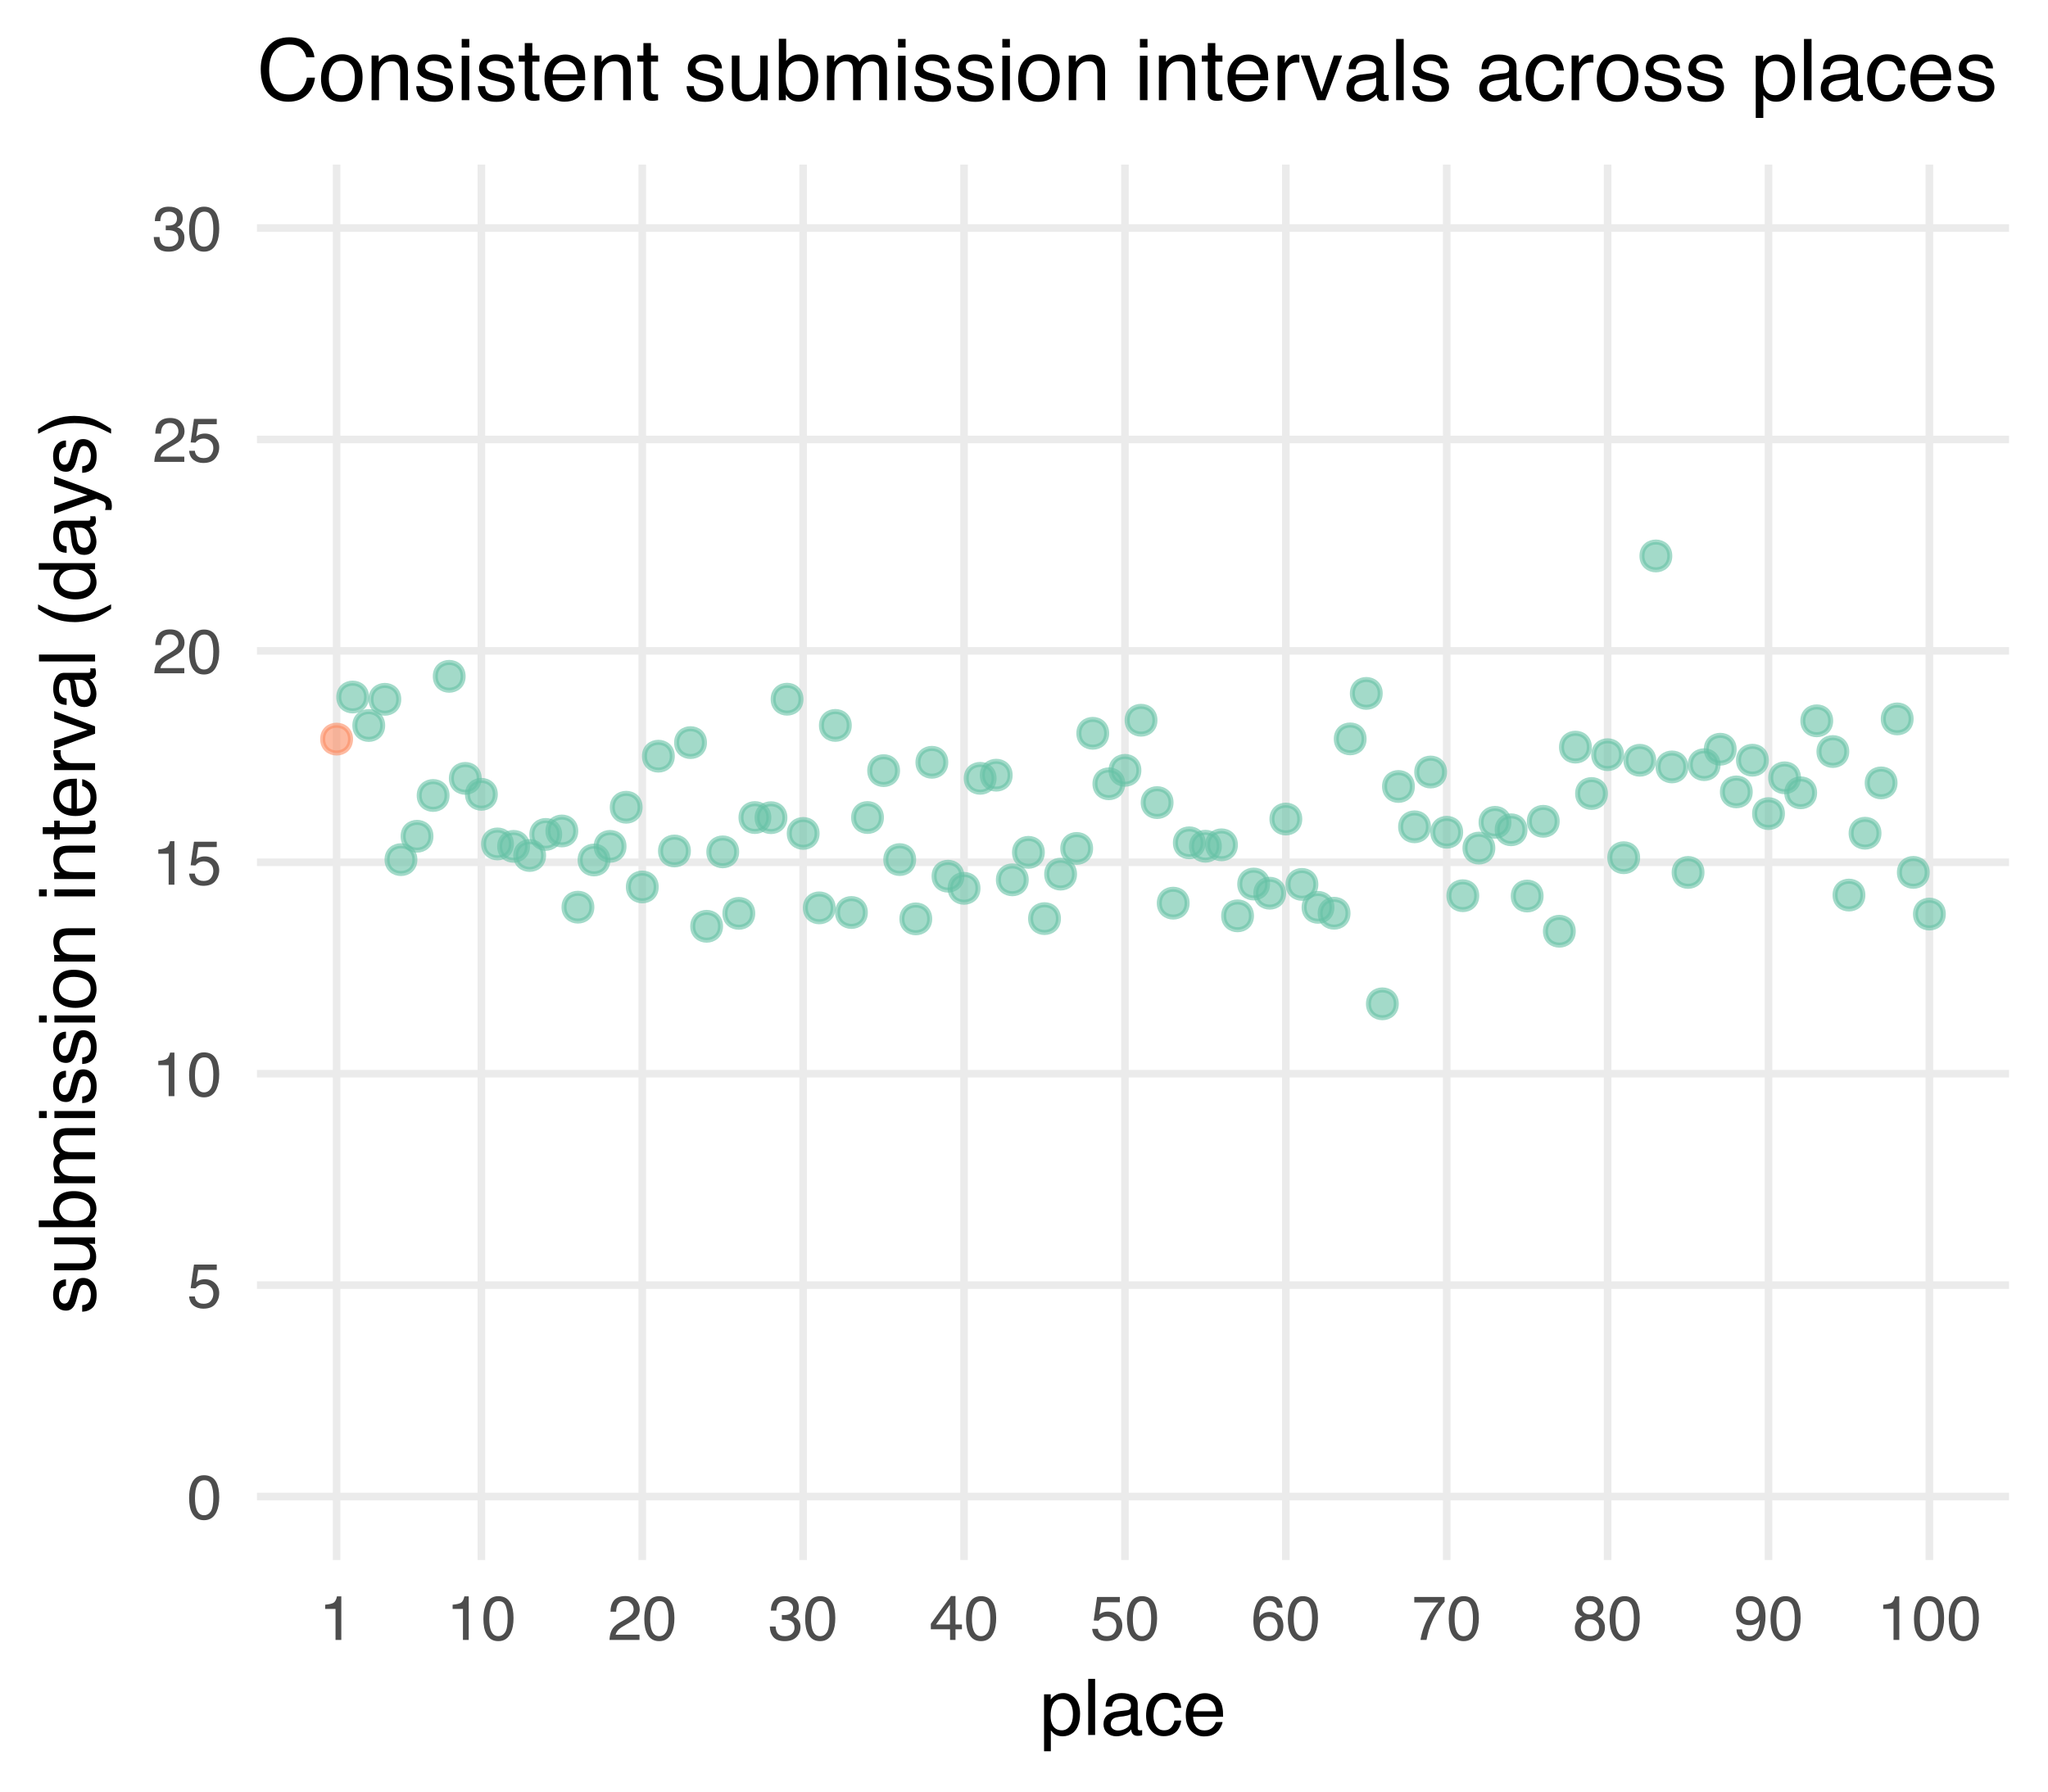 <?xml version="1.0" encoding="UTF-8"?>
<svg xmlns="http://www.w3.org/2000/svg" xmlns:xlink="http://www.w3.org/1999/xlink" width="288pt" height="252pt" viewBox="0 0 288 252" version="1.1">
<defs>
<g>
<symbol overflow="visible" id="glyph0-0">
<path style="stroke:none;" d="M 0.281 0 L 0.281 -6.312 L 5.297 -6.312 L 5.297 0 Z M 4.5 -0.797 L 4.5 -5.516 L 1.078 -5.516 L 1.078 -0.797 Z M 4.5 -0.797 "/>
</symbol>
<symbol overflow="visible" id="glyph0-1">
<path style="stroke:none;" d="M 2.375 -6.156 C 3.176 -6.156 3.754 -5.828 4.109 -5.172 C 4.379 -4.66 4.516 -3.961 4.516 -3.078 C 4.516 -2.242 4.391 -1.555 4.141 -1.016 C 3.785 -0.223 3.195 0.172 2.375 0.172 C 1.633 0.172 1.082 -0.148 0.719 -0.797 C 0.426 -1.328 0.281 -2.047 0.281 -2.953 C 0.281 -3.648 0.367 -4.25 0.547 -4.75 C 0.879 -5.688 1.488 -6.156 2.375 -6.156 Z M 2.375 -0.531 C 2.77 -0.531 3.086 -0.707 3.328 -1.062 C 3.566 -1.426 3.688 -2.086 3.688 -3.047 C 3.688 -3.754 3.598 -4.332 3.422 -4.781 C 3.254 -5.227 2.922 -5.453 2.422 -5.453 C 1.973 -5.453 1.641 -5.238 1.422 -4.812 C 1.211 -4.383 1.109 -3.754 1.109 -2.922 C 1.109 -2.297 1.176 -1.789 1.312 -1.406 C 1.52 -0.82 1.875 -0.531 2.375 -0.531 Z M 2.375 -0.531 "/>
</symbol>
<symbol overflow="visible" id="glyph0-2">
<path style="stroke:none;" d="M 1.094 -1.562 C 1.133 -1.125 1.336 -0.82 1.703 -0.656 C 1.879 -0.57 2.094 -0.531 2.344 -0.531 C 2.801 -0.531 3.141 -0.676 3.359 -0.969 C 3.578 -1.258 3.688 -1.582 3.688 -1.938 C 3.688 -2.363 3.555 -2.691 3.297 -2.922 C 3.035 -3.16 2.719 -3.281 2.344 -3.281 C 2.082 -3.281 1.852 -3.227 1.656 -3.125 C 1.469 -3.02 1.305 -2.879 1.172 -2.703 L 0.5 -2.734 L 0.969 -6.047 L 4.172 -6.047 L 4.172 -5.297 L 1.562 -5.297 L 1.297 -3.594 C 1.43 -3.695 1.566 -3.773 1.703 -3.828 C 1.93 -3.93 2.195 -3.984 2.5 -3.984 C 3.062 -3.984 3.535 -3.801 3.922 -3.438 C 4.316 -3.07 4.516 -2.609 4.516 -2.047 C 4.516 -1.461 4.332 -0.945 3.969 -0.5 C 3.613 -0.062 3.047 0.156 2.266 0.156 C 1.754 0.156 1.305 0.016 0.922 -0.266 C 0.547 -0.547 0.332 -0.977 0.281 -1.562 Z M 1.094 -1.562 "/>
</symbol>
<symbol overflow="visible" id="glyph0-3">
<path style="stroke:none;" d="M 0.844 -4.359 L 0.844 -4.953 C 1.395 -5.004 1.781 -5.094 2 -5.219 C 2.227 -5.344 2.395 -5.645 2.5 -6.125 L 3.109 -6.125 L 3.109 0 L 2.297 0 L 2.297 -4.359 Z M 0.844 -4.359 "/>
</symbol>
<symbol overflow="visible" id="glyph0-4">
<path style="stroke:none;" d="M 0.281 0 C 0.301 -0.531 0.406 -0.988 0.594 -1.375 C 0.789 -1.77 1.164 -2.129 1.719 -2.453 L 2.547 -2.922 C 2.91 -3.141 3.164 -3.328 3.312 -3.484 C 3.551 -3.711 3.672 -3.984 3.672 -4.297 C 3.672 -4.648 3.562 -4.93 3.344 -5.141 C 3.133 -5.359 2.848 -5.469 2.484 -5.469 C 1.961 -5.469 1.598 -5.266 1.391 -4.859 C 1.285 -4.648 1.227 -4.352 1.219 -3.969 L 0.422 -3.969 C 0.43 -4.5 0.531 -4.938 0.719 -5.281 C 1.051 -5.875 1.645 -6.172 2.5 -6.172 C 3.195 -6.172 3.707 -5.977 4.031 -5.594 C 4.363 -5.219 4.531 -4.797 4.531 -4.328 C 4.531 -3.836 4.352 -3.414 4 -3.062 C 3.801 -2.863 3.441 -2.617 2.922 -2.328 L 2.344 -2 C 2.062 -1.844 1.836 -1.695 1.672 -1.562 C 1.391 -1.312 1.211 -1.035 1.141 -0.734 L 4.5 -0.734 L 4.5 0 Z M 0.281 0 "/>
</symbol>
<symbol overflow="visible" id="glyph0-5">
<path style="stroke:none;" d="M 2.281 0.172 C 1.551 0.172 1.02 -0.023 0.688 -0.422 C 0.363 -0.828 0.203 -1.316 0.203 -1.891 L 1.016 -1.891 C 1.047 -1.492 1.117 -1.203 1.234 -1.016 C 1.441 -0.691 1.805 -0.531 2.328 -0.531 C 2.734 -0.531 3.055 -0.641 3.297 -0.859 C 3.547 -1.078 3.672 -1.359 3.672 -1.703 C 3.672 -2.129 3.539 -2.426 3.281 -2.594 C 3.031 -2.758 2.672 -2.844 2.203 -2.844 C 2.148 -2.844 2.098 -2.844 2.047 -2.844 C 1.992 -2.844 1.941 -2.844 1.891 -2.844 L 1.891 -3.516 C 1.973 -3.516 2.039 -3.508 2.094 -3.5 C 2.145 -3.5 2.203 -3.5 2.266 -3.5 C 2.555 -3.5 2.797 -3.547 2.984 -3.641 C 3.305 -3.797 3.469 -4.082 3.469 -4.5 C 3.469 -4.801 3.359 -5.035 3.141 -5.203 C 2.922 -5.367 2.672 -5.453 2.391 -5.453 C 1.867 -5.453 1.508 -5.281 1.312 -4.938 C 1.207 -4.75 1.145 -4.477 1.125 -4.125 L 0.359 -4.125 C 0.359 -4.582 0.453 -4.973 0.641 -5.297 C 0.953 -5.867 1.504 -6.156 2.297 -6.156 C 2.93 -6.156 3.422 -6.016 3.766 -5.734 C 4.109 -5.461 4.281 -5.062 4.281 -4.531 C 4.281 -4.145 4.176 -3.836 3.969 -3.609 C 3.844 -3.461 3.68 -3.348 3.484 -3.266 C 3.805 -3.172 4.055 -3 4.234 -2.75 C 4.422 -2.5 4.516 -2.191 4.516 -1.828 C 4.516 -1.234 4.316 -0.75 3.922 -0.375 C 3.535 -0.008 2.988 0.172 2.281 0.172 Z M 2.281 0.172 "/>
</symbol>
<symbol overflow="visible" id="glyph0-6">
<path style="stroke:none;" d="M 2.906 -2.172 L 2.906 -4.969 L 0.938 -2.172 Z M 2.922 0 L 2.922 -1.5 L 0.219 -1.5 L 0.219 -2.266 L 3.047 -6.172 L 3.688 -6.172 L 3.688 -2.172 L 4.594 -2.172 L 4.594 -1.5 L 3.688 -1.5 L 3.688 0 Z M 2.922 0 "/>
</symbol>
<symbol overflow="visible" id="glyph0-7">
<path style="stroke:none;" d="M 2.578 -6.172 C 3.266 -6.172 3.742 -5.992 4.016 -5.641 C 4.285 -5.285 4.422 -4.922 4.422 -4.547 L 3.656 -4.547 C 3.602 -4.785 3.531 -4.973 3.438 -5.109 C 3.25 -5.367 2.961 -5.5 2.578 -5.5 C 2.148 -5.5 1.805 -5.297 1.547 -4.891 C 1.297 -4.492 1.156 -3.926 1.125 -3.188 C 1.301 -3.445 1.523 -3.641 1.797 -3.766 C 2.047 -3.879 2.32 -3.938 2.625 -3.938 C 3.133 -3.938 3.582 -3.77 3.969 -3.438 C 4.352 -3.113 4.547 -2.625 4.547 -1.969 C 4.547 -1.414 4.363 -0.922 4 -0.484 C 3.633 -0.055 3.117 0.156 2.453 0.156 C 1.867 0.156 1.367 -0.062 0.953 -0.5 C 0.535 -0.938 0.328 -1.672 0.328 -2.703 C 0.328 -3.461 0.422 -4.109 0.609 -4.641 C 0.961 -5.66 1.617 -6.172 2.578 -6.172 Z M 2.516 -0.531 C 2.922 -0.531 3.223 -0.664 3.422 -0.938 C 3.629 -1.207 3.734 -1.531 3.734 -1.906 C 3.734 -2.219 3.641 -2.516 3.453 -2.797 C 3.273 -3.086 2.953 -3.234 2.484 -3.234 C 2.148 -3.234 1.859 -3.125 1.609 -2.906 C 1.359 -2.688 1.234 -2.352 1.234 -1.906 C 1.234 -1.52 1.344 -1.191 1.562 -0.922 C 1.789 -0.66 2.109 -0.531 2.516 -0.531 Z M 2.516 -0.531 "/>
</symbol>
<symbol overflow="visible" id="glyph0-8">
<path style="stroke:none;" d="M 4.594 -6.047 L 4.594 -5.375 C 4.395 -5.176 4.129 -4.836 3.797 -4.359 C 3.473 -3.891 3.188 -3.379 2.938 -2.828 C 2.688 -2.297 2.5 -1.812 2.375 -1.375 C 2.289 -1.082 2.18 -0.625 2.047 0 L 1.203 0 C 1.391 -1.176 1.816 -2.344 2.484 -3.5 C 2.879 -4.188 3.289 -4.773 3.719 -5.266 L 0.328 -5.266 L 0.328 -6.047 Z M 4.594 -6.047 "/>
</symbol>
<symbol overflow="visible" id="glyph0-9">
<path style="stroke:none;" d="M 2.391 -3.578 C 2.734 -3.578 3 -3.672 3.188 -3.859 C 3.383 -4.047 3.484 -4.273 3.484 -4.547 C 3.484 -4.773 3.391 -4.984 3.203 -5.172 C 3.016 -5.359 2.734 -5.453 2.359 -5.453 C 1.992 -5.453 1.727 -5.359 1.562 -5.172 C 1.395 -4.984 1.312 -4.758 1.312 -4.5 C 1.312 -4.207 1.414 -3.977 1.625 -3.812 C 1.844 -3.656 2.098 -3.578 2.391 -3.578 Z M 2.438 -0.531 C 2.801 -0.531 3.098 -0.625 3.328 -0.812 C 3.566 -1.008 3.688 -1.301 3.688 -1.688 C 3.688 -2.082 3.562 -2.383 3.312 -2.594 C 3.07 -2.801 2.766 -2.906 2.391 -2.906 C 2.016 -2.906 1.707 -2.797 1.469 -2.578 C 1.238 -2.367 1.125 -2.078 1.125 -1.703 C 1.125 -1.391 1.227 -1.113 1.438 -0.875 C 1.656 -0.645 1.988 -0.531 2.438 -0.531 Z M 1.344 -3.281 C 1.125 -3.375 0.957 -3.477 0.844 -3.594 C 0.613 -3.82 0.5 -4.125 0.5 -4.5 C 0.5 -4.957 0.664 -5.348 1 -5.672 C 1.332 -6.004 1.801 -6.172 2.406 -6.172 C 3 -6.172 3.461 -6.016 3.797 -5.703 C 4.129 -5.391 4.297 -5.023 4.297 -4.609 C 4.297 -4.223 4.195 -3.914 4 -3.688 C 3.895 -3.551 3.727 -3.414 3.5 -3.281 C 3.758 -3.164 3.961 -3.031 4.109 -2.875 C 4.379 -2.594 4.516 -2.223 4.516 -1.766 C 4.516 -1.223 4.332 -0.766 3.969 -0.391 C 3.602 -0.016 3.086 0.172 2.422 0.172 C 1.828 0.172 1.32 0.008 0.906 -0.312 C 0.488 -0.633 0.281 -1.109 0.281 -1.734 C 0.281 -2.086 0.367 -2.395 0.547 -2.656 C 0.723 -2.926 0.988 -3.133 1.344 -3.281 Z M 1.344 -3.281 "/>
</symbol>
<symbol overflow="visible" id="glyph0-10">
<path style="stroke:none;" d="M 1.172 -1.484 C 1.191 -1.055 1.352 -0.758 1.656 -0.594 C 1.82 -0.508 2 -0.469 2.188 -0.469 C 2.562 -0.469 2.879 -0.617 3.141 -0.922 C 3.398 -1.234 3.582 -1.863 3.688 -2.812 C 3.52 -2.539 3.305 -2.348 3.047 -2.234 C 2.797 -2.129 2.523 -2.078 2.234 -2.078 C 1.641 -2.078 1.172 -2.258 0.828 -2.625 C 0.484 -2.988 0.312 -3.461 0.312 -4.047 C 0.312 -4.609 0.477 -5.098 0.812 -5.516 C 1.156 -5.941 1.66 -6.156 2.328 -6.156 C 3.223 -6.156 3.844 -5.754 4.188 -4.953 C 4.375 -4.504 4.469 -3.945 4.469 -3.281 C 4.469 -2.531 4.352 -1.863 4.125 -1.281 C 3.75 -0.312 3.113 0.172 2.219 0.172 C 1.625 0.172 1.172 0.016 0.859 -0.297 C 0.547 -0.609 0.391 -1.004 0.391 -1.484 Z M 2.344 -2.75 C 2.645 -2.75 2.922 -2.848 3.172 -3.047 C 3.43 -3.254 3.562 -3.609 3.562 -4.109 C 3.562 -4.566 3.445 -4.906 3.219 -5.125 C 2.988 -5.344 2.695 -5.453 2.344 -5.453 C 1.969 -5.453 1.664 -5.32 1.438 -5.062 C 1.219 -4.812 1.109 -4.477 1.109 -4.062 C 1.109 -3.656 1.207 -3.332 1.406 -3.094 C 1.602 -2.863 1.914 -2.75 2.344 -2.75 Z M 2.344 -2.75 "/>
</symbol>
<symbol overflow="visible" id="glyph1-0">
<path style="stroke:none;" d="M 0.359 0 L 0.359 -7.891 L 6.625 -7.891 L 6.625 0 Z M 5.625 -0.984 L 5.625 -6.906 L 1.344 -6.906 L 1.344 -0.984 Z M 5.625 -0.984 "/>
</symbol>
<symbol overflow="visible" id="glyph1-1">
<path style="stroke:none;" d="M 3.141 -0.656 C 3.586 -0.656 3.957 -0.844 4.25 -1.219 C 4.551 -1.594 4.703 -2.156 4.703 -2.906 C 4.703 -3.363 4.641 -3.758 4.516 -4.094 C 4.266 -4.727 3.805 -5.047 3.141 -5.047 C 2.461 -5.047 2.004 -4.711 1.766 -4.047 C 1.629 -3.68 1.562 -3.223 1.562 -2.672 C 1.562 -2.234 1.629 -1.859 1.766 -1.547 C 2.016 -0.953 2.473 -0.656 3.141 -0.656 Z M 0.641 -5.719 L 1.578 -5.719 L 1.578 -4.969 C 1.766 -5.227 1.973 -5.426 2.203 -5.562 C 2.535 -5.781 2.922 -5.891 3.359 -5.891 C 4.004 -5.891 4.555 -5.641 5.016 -5.141 C 5.473 -4.641 5.703 -3.926 5.703 -3 C 5.703 -1.75 5.375 -0.852 4.719 -0.312 C 4.301 0.02 3.816 0.188 3.266 0.188 C 2.828 0.188 2.461 0.094 2.172 -0.094 C 2.004 -0.195 1.812 -0.379 1.594 -0.641 L 1.594 2.297 L 0.641 2.297 Z M 0.641 -5.719 "/>
</symbol>
<symbol overflow="visible" id="glyph1-2">
<path style="stroke:none;" d="M 0.734 -7.891 L 1.703 -7.891 L 1.703 0 L 0.734 0 Z M 0.734 -7.891 "/>
</symbol>
<symbol overflow="visible" id="glyph1-3">
<path style="stroke:none;" d="M 1.453 -1.531 C 1.453 -1.25 1.551 -1.023 1.75 -0.859 C 1.957 -0.703 2.203 -0.625 2.484 -0.625 C 2.816 -0.625 3.145 -0.703 3.469 -0.859 C 4.008 -1.117 4.281 -1.551 4.281 -2.156 L 4.281 -2.922 C 4.156 -2.848 4 -2.785 3.812 -2.734 C 3.633 -2.691 3.453 -2.656 3.266 -2.625 L 2.688 -2.562 C 2.332 -2.508 2.066 -2.438 1.891 -2.344 C 1.598 -2.164 1.453 -1.895 1.453 -1.531 Z M 3.797 -3.484 C 4.016 -3.516 4.16 -3.609 4.234 -3.766 C 4.273 -3.848 4.297 -3.973 4.297 -4.141 C 4.297 -4.461 4.176 -4.695 3.938 -4.844 C 3.707 -5 3.375 -5.078 2.938 -5.078 C 2.438 -5.078 2.082 -4.941 1.875 -4.672 C 1.75 -4.516 1.672 -4.289 1.641 -4 L 0.734 -4 C 0.754 -4.707 0.984 -5.195 1.422 -5.469 C 1.867 -5.75 2.383 -5.891 2.969 -5.891 C 3.645 -5.891 4.191 -5.758 4.609 -5.5 C 5.035 -5.25 5.25 -4.848 5.25 -4.297 L 5.25 -0.984 C 5.25 -0.891 5.266 -0.812 5.297 -0.75 C 5.336 -0.688 5.426 -0.656 5.562 -0.656 C 5.602 -0.656 5.648 -0.656 5.703 -0.656 C 5.766 -0.664 5.82 -0.676 5.875 -0.688 L 5.875 0.031 C 5.727 0.07 5.613 0.098 5.531 0.109 C 5.457 0.117 5.352 0.125 5.219 0.125 C 4.883 0.125 4.641 0.004 4.484 -0.234 C 4.41 -0.359 4.359 -0.535 4.328 -0.766 C 4.129 -0.504 3.844 -0.281 3.469 -0.094 C 3.102 0.094 2.695 0.188 2.25 0.188 C 1.719 0.188 1.281 0.023 0.938 -0.297 C 0.602 -0.617 0.438 -1.023 0.438 -1.516 C 0.438 -2.047 0.602 -2.457 0.938 -2.75 C 1.27 -3.039 1.707 -3.223 2.25 -3.297 Z M 2.984 -5.891 Z M 2.984 -5.891 "/>
</symbol>
<symbol overflow="visible" id="glyph1-4">
<path style="stroke:none;" d="M 2.922 -5.922 C 3.578 -5.922 4.109 -5.758 4.516 -5.438 C 4.922 -5.125 5.164 -4.582 5.25 -3.812 L 4.297 -3.812 C 4.242 -4.164 4.113 -4.457 3.906 -4.688 C 3.707 -4.926 3.379 -5.047 2.922 -5.047 C 2.305 -5.047 1.867 -4.75 1.609 -4.156 C 1.43 -3.758 1.344 -3.273 1.344 -2.703 C 1.344 -2.129 1.461 -1.645 1.703 -1.25 C 1.953 -0.852 2.336 -0.656 2.859 -0.656 C 3.266 -0.656 3.582 -0.773 3.812 -1.016 C 4.051 -1.266 4.211 -1.602 4.297 -2.031 L 5.25 -2.031 C 5.133 -1.27 4.863 -0.711 4.438 -0.359 C 4.008 -0.004 3.457 0.172 2.781 0.172 C 2.031 0.172 1.43 -0.102 0.984 -0.656 C 0.535 -1.207 0.312 -1.895 0.312 -2.719 C 0.312 -3.727 0.555 -4.516 1.047 -5.078 C 1.535 -5.641 2.16 -5.922 2.922 -5.922 Z M 2.781 -5.891 Z M 2.781 -5.891 "/>
</symbol>
<symbol overflow="visible" id="glyph1-5">
<path style="stroke:none;" d="M 3.109 -5.875 C 3.516 -5.875 3.906 -5.781 4.281 -5.594 C 4.664 -5.406 4.961 -5.156 5.172 -4.844 C 5.359 -4.562 5.484 -4.223 5.547 -3.828 C 5.609 -3.566 5.641 -3.145 5.641 -2.562 L 1.422 -2.562 C 1.441 -1.977 1.578 -1.508 1.828 -1.156 C 2.086 -0.812 2.488 -0.641 3.031 -0.641 C 3.539 -0.641 3.945 -0.805 4.25 -1.141 C 4.414 -1.328 4.535 -1.551 4.609 -1.812 L 5.562 -1.812 C 5.531 -1.594 5.441 -1.352 5.297 -1.094 C 5.16 -0.832 5.004 -0.625 4.828 -0.469 C 4.535 -0.176 4.176 0.02 3.75 0.125 C 3.508 0.176 3.242 0.203 2.953 0.203 C 2.234 0.203 1.625 -0.055 1.125 -0.578 C 0.633 -1.098 0.391 -1.828 0.391 -2.766 C 0.391 -3.691 0.641 -4.441 1.141 -5.016 C 1.641 -5.586 2.297 -5.875 3.109 -5.875 Z M 4.641 -3.328 C 4.609 -3.754 4.52 -4.094 4.375 -4.344 C 4.102 -4.801 3.66 -5.031 3.047 -5.031 C 2.598 -5.031 2.223 -4.867 1.922 -4.547 C 1.629 -4.234 1.473 -3.828 1.453 -3.328 Z M 3.016 -5.891 Z M 3.016 -5.891 "/>
</symbol>
<symbol overflow="visible" id="glyph2-0">
<path style="stroke:none;" d="M 0 -0.359 L -7.891 -0.359 L -7.891 -6.625 L 0 -6.625 Z M -0.984 -5.625 L -6.906 -5.625 L -6.906 -1.344 L -0.984 -1.344 Z M -0.984 -5.625 "/>
</symbol>
<symbol overflow="visible" id="glyph2-1">
<path style="stroke:none;" d="M -1.812 -1.281 C -1.488 -1.312 -1.238 -1.395 -1.062 -1.531 C -0.75 -1.77 -0.594 -2.191 -0.594 -2.797 C -0.594 -3.148 -0.672 -3.461 -0.828 -3.734 C -0.984 -4.004 -1.223 -4.141 -1.547 -4.141 C -1.797 -4.141 -1.984 -4.031 -2.109 -3.812 C -2.191 -3.676 -2.285 -3.398 -2.391 -2.984 L -2.578 -2.219 C -2.703 -1.727 -2.836 -1.367 -2.984 -1.141 C -3.254 -0.723 -3.617 -0.516 -4.078 -0.516 C -4.617 -0.516 -5.055 -0.707 -5.391 -1.094 C -5.734 -1.488 -5.906 -2.02 -5.906 -2.688 C -5.906 -3.551 -5.648 -4.176 -5.141 -4.562 C -4.816 -4.801 -4.469 -4.914 -4.094 -4.906 L -4.094 -4 C -4.312 -3.977 -4.508 -3.898 -4.688 -3.766 C -4.945 -3.547 -5.078 -3.16 -5.078 -2.609 C -5.078 -2.242 -5.004 -1.969 -4.859 -1.781 C -4.723 -1.594 -4.539 -1.5 -4.312 -1.5 C -4.062 -1.5 -3.863 -1.625 -3.719 -1.875 C -3.625 -2.008 -3.539 -2.219 -3.469 -2.5 L -3.312 -3.141 C -3.145 -3.836 -2.984 -4.301 -2.828 -4.531 C -2.578 -4.914 -2.191 -5.109 -1.672 -5.109 C -1.148 -5.109 -0.703 -4.91 -0.328 -4.516 C 0.035 -4.129 0.219 -3.539 0.219 -2.75 C 0.219 -1.895 0.023 -1.285 -0.359 -0.922 C -0.754 -0.566 -1.238 -0.379 -1.812 -0.359 Z M -5.891 -2.719 Z M -5.891 -2.719 "/>
</symbol>
<symbol overflow="visible" id="glyph2-2">
<path style="stroke:none;" d="M -5.75 -1.672 L -1.938 -1.672 C -1.645 -1.672 -1.406 -1.719 -1.219 -1.812 C -0.875 -1.988 -0.703 -2.312 -0.703 -2.781 C -0.703 -3.445 -1 -3.906 -1.594 -4.156 C -1.914 -4.281 -2.359 -4.344 -2.922 -4.344 L -5.75 -4.344 L -5.75 -5.312 L 0 -5.312 L 0 -4.406 L -0.844 -4.422 C -0.625 -4.297 -0.441 -4.141 -0.297 -3.953 C 0.004 -3.578 0.156 -3.129 0.156 -2.609 C 0.156 -1.785 -0.117 -1.223 -0.672 -0.922 C -0.961 -0.766 -1.352 -0.688 -1.844 -0.688 L -5.75 -0.688 Z M -5.891 -3 Z M -5.891 -3 "/>
</symbol>
<symbol overflow="visible" id="glyph2-3">
<path style="stroke:none;" d="M -7.922 -0.641 L -7.922 -1.578 L -5.047 -1.578 C -5.328 -1.785 -5.539 -2.035 -5.688 -2.328 C -5.832 -2.617 -5.906 -2.938 -5.906 -3.281 C -5.906 -4 -5.656 -4.582 -5.156 -5.031 C -4.664 -5.477 -3.941 -5.703 -2.984 -5.703 C -2.078 -5.703 -1.32 -5.477 -0.719 -5.031 C -0.113 -4.594 0.188 -3.984 0.188 -3.203 C 0.188 -2.766 0.078 -2.395 -0.141 -2.094 C -0.266 -1.914 -0.461 -1.727 -0.734 -1.531 L 0 -1.531 L 0 -0.641 Z M -0.672 -3.141 C -0.672 -3.672 -0.879 -4.062 -1.297 -4.312 C -1.711 -4.57 -2.258 -4.703 -2.938 -4.703 C -3.539 -4.703 -4.039 -4.57 -4.438 -4.312 C -4.832 -4.062 -5.031 -3.68 -5.031 -3.172 C -5.031 -2.734 -4.867 -2.348 -4.547 -2.016 C -4.223 -1.68 -3.688 -1.516 -2.938 -1.516 C -2.395 -1.516 -1.957 -1.582 -1.625 -1.719 C -0.988 -1.977 -0.672 -2.453 -0.672 -3.141 Z M -0.672 -3.141 "/>
</symbol>
<symbol overflow="visible" id="glyph2-4">
<path style="stroke:none;" d="M -5.75 -0.703 L -5.75 -1.672 L -4.938 -1.672 C -5.219 -1.898 -5.422 -2.102 -5.547 -2.281 C -5.766 -2.602 -5.875 -2.969 -5.875 -3.375 C -5.875 -3.832 -5.766 -4.203 -5.547 -4.484 C -5.41 -4.641 -5.219 -4.781 -4.969 -4.906 C -5.281 -5.125 -5.508 -5.379 -5.656 -5.672 C -5.801 -5.961 -5.875 -6.285 -5.875 -6.641 C -5.875 -7.41 -5.598 -7.938 -5.047 -8.219 C -4.742 -8.375 -4.336 -8.453 -3.828 -8.453 L 0 -8.453 L 0 -7.438 L -4 -7.438 C -4.383 -7.438 -4.645 -7.344 -4.781 -7.156 C -4.926 -6.969 -5 -6.734 -5 -6.453 C -5 -6.078 -4.867 -5.75 -4.609 -5.469 C -4.359 -5.195 -3.938 -5.062 -3.344 -5.062 L 0 -5.062 L 0 -4.078 L -3.75 -4.078 C -4.145 -4.078 -4.43 -4.031 -4.609 -3.938 C -4.879 -3.789 -5.016 -3.52 -5.016 -3.125 C -5.016 -2.758 -4.867 -2.426 -4.578 -2.125 C -4.297 -1.82 -3.785 -1.672 -3.047 -1.672 L 0 -1.672 L 0 -0.703 Z M -5.75 -0.703 "/>
</symbol>
<symbol overflow="visible" id="glyph2-5">
<path style="stroke:none;" d="M -5.719 -0.703 L -5.719 -1.688 L 0 -1.688 L 0 -0.703 Z M -7.891 -0.703 L -7.891 -1.688 L -6.797 -1.688 L -6.797 -0.703 Z M -7.891 -0.703 "/>
</symbol>
<symbol overflow="visible" id="glyph2-6">
<path style="stroke:none;" d="M -0.625 -2.984 C -0.625 -3.629 -0.863 -4.07 -1.344 -4.312 C -1.832 -4.551 -2.375 -4.672 -2.969 -4.672 C -3.508 -4.672 -3.945 -4.582 -4.281 -4.406 C -4.812 -4.133 -5.078 -3.664 -5.078 -3 C -5.078 -2.406 -4.848 -1.973 -4.391 -1.703 C -3.941 -1.441 -3.398 -1.312 -2.766 -1.312 C -2.148 -1.312 -1.641 -1.441 -1.234 -1.703 C -0.828 -1.973 -0.625 -2.398 -0.625 -2.984 Z M -5.922 -3.031 C -5.922 -3.77 -5.672 -4.395 -5.172 -4.906 C -4.68 -5.414 -3.957 -5.672 -3 -5.672 C -2.07 -5.672 -1.305 -5.445 -0.703 -5 C -0.098 -4.551 0.203 -3.852 0.203 -2.906 C 0.203 -2.113 -0.062 -1.484 -0.594 -1.016 C -1.125 -0.547 -1.844 -0.312 -2.75 -0.312 C -3.719 -0.312 -4.488 -0.555 -5.062 -1.047 C -5.633 -1.535 -5.922 -2.195 -5.922 -3.031 Z M -5.891 -3 Z M -5.891 -3 "/>
</symbol>
<symbol overflow="visible" id="glyph2-7">
<path style="stroke:none;" d="M -5.75 -0.703 L -5.75 -1.625 L -4.938 -1.625 C -5.27 -1.895 -5.508 -2.18 -5.656 -2.484 C -5.801 -2.797 -5.875 -3.133 -5.875 -3.5 C -5.875 -4.32 -5.594 -4.875 -5.031 -5.156 C -4.719 -5.312 -4.27 -5.391 -3.688 -5.391 L 0 -5.391 L 0 -4.422 L -3.625 -4.422 C -3.977 -4.422 -4.258 -4.367 -4.469 -4.266 C -4.832 -4.086 -5.016 -3.773 -5.016 -3.328 C -5.016 -3.098 -4.988 -2.91 -4.938 -2.766 C -4.863 -2.492 -4.707 -2.258 -4.469 -2.062 C -4.281 -1.906 -4.082 -1.801 -3.875 -1.75 C -3.676 -1.695 -3.391 -1.672 -3.016 -1.672 L 0 -1.672 L 0 -0.703 Z M -5.891 -2.984 Z M -5.891 -2.984 "/>
</symbol>
<symbol overflow="visible" id="glyph2-8">
<path style="stroke:none;" d=""/>
</symbol>
<symbol overflow="visible" id="glyph2-9">
<path style="stroke:none;" d="M -7.359 -0.906 L -7.359 -1.875 L -5.75 -1.875 L -5.75 -2.797 L -4.969 -2.797 L -4.969 -1.875 L -1.203 -1.875 C -1.004 -1.875 -0.875 -1.941 -0.812 -2.078 C -0.77 -2.16 -0.75 -2.285 -0.75 -2.453 C -0.75 -2.504 -0.75 -2.555 -0.75 -2.609 C -0.75 -2.66 -0.754 -2.723 -0.766 -2.797 L 0 -2.797 C 0.031 -2.68 0.051 -2.562 0.062 -2.438 C 0.082 -2.32 0.094 -2.195 0.094 -2.062 C 0.094 -1.613 -0.02 -1.305 -0.25 -1.141 C -0.488 -0.984 -0.789 -0.906 -1.156 -0.906 L -4.969 -0.906 L -4.969 -0.125 L -5.75 -0.125 L -5.75 -0.906 Z M -7.359 -0.906 "/>
</symbol>
<symbol overflow="visible" id="glyph2-10">
<path style="stroke:none;" d="M -5.875 -3.109 C -5.875 -3.516 -5.781 -3.906 -5.594 -4.281 C -5.406 -4.664 -5.156 -4.961 -4.844 -5.172 C -4.562 -5.359 -4.223 -5.484 -3.828 -5.547 C -3.566 -5.609 -3.145 -5.641 -2.562 -5.641 L -2.562 -1.422 C -1.977 -1.441 -1.508 -1.578 -1.156 -1.828 C -0.812 -2.086 -0.641 -2.488 -0.641 -3.031 C -0.641 -3.539 -0.805 -3.945 -1.141 -4.25 C -1.328 -4.414 -1.551 -4.535 -1.812 -4.609 L -1.812 -5.562 C -1.594 -5.531 -1.352 -5.441 -1.094 -5.297 C -0.832 -5.16 -0.625 -5.004 -0.469 -4.828 C -0.176 -4.535 0.02 -4.176 0.125 -3.75 C 0.176 -3.508 0.203 -3.242 0.203 -2.953 C 0.203 -2.234 -0.055 -1.625 -0.578 -1.125 C -1.098 -0.633 -1.828 -0.391 -2.766 -0.391 C -3.691 -0.391 -4.441 -0.641 -5.016 -1.141 C -5.586 -1.641 -5.875 -2.297 -5.875 -3.109 Z M -3.328 -4.641 C -3.754 -4.609 -4.094 -4.52 -4.344 -4.375 C -4.801 -4.102 -5.031 -3.66 -5.031 -3.047 C -5.031 -2.598 -4.867 -2.223 -4.547 -1.922 C -4.234 -1.629 -3.828 -1.473 -3.328 -1.453 Z M -5.891 -3.016 Z M -5.891 -3.016 "/>
</symbol>
<symbol overflow="visible" id="glyph2-11">
<path style="stroke:none;" d="M -5.75 -0.734 L -5.75 -1.656 L -4.766 -1.656 C -4.953 -1.727 -5.18 -1.91 -5.453 -2.203 C -5.734 -2.492 -5.875 -2.832 -5.875 -3.219 C -5.875 -3.238 -5.875 -3.27 -5.875 -3.312 C -5.875 -3.352 -5.867 -3.426 -5.859 -3.531 L -4.828 -3.531 C -4.836 -3.477 -4.844 -3.426 -4.844 -3.375 C -4.852 -3.32 -4.859 -3.27 -4.859 -3.219 C -4.859 -2.727 -4.703 -2.352 -4.391 -2.094 C -4.078 -1.832 -3.719 -1.703 -3.312 -1.703 L 0 -1.703 L 0 -0.734 Z M -5.75 -0.734 "/>
</symbol>
<symbol overflow="visible" id="glyph2-12">
<path style="stroke:none;" d="M -5.75 -1.188 L -1.062 -2.719 L -5.75 -4.328 L -5.75 -5.375 L 0 -3.219 L 0 -2.188 L -5.75 -0.062 Z M -5.75 -1.188 "/>
</symbol>
<symbol overflow="visible" id="glyph2-13">
<path style="stroke:none;" d="M -1.531 -1.453 C -1.25 -1.453 -1.023 -1.551 -0.859 -1.75 C -0.703 -1.957 -0.625 -2.203 -0.625 -2.484 C -0.625 -2.816 -0.703 -3.145 -0.859 -3.469 C -1.117 -4.008 -1.551 -4.281 -2.156 -4.281 L -2.922 -4.281 C -2.848 -4.156 -2.785 -4 -2.734 -3.812 C -2.691 -3.633 -2.656 -3.453 -2.625 -3.266 L -2.562 -2.688 C -2.508 -2.332 -2.438 -2.066 -2.344 -1.891 C -2.164 -1.598 -1.895 -1.453 -1.531 -1.453 Z M -3.484 -3.797 C -3.516 -4.016 -3.609 -4.16 -3.766 -4.234 C -3.848 -4.273 -3.973 -4.297 -4.141 -4.297 C -4.461 -4.297 -4.695 -4.176 -4.844 -3.938 C -5 -3.707 -5.078 -3.375 -5.078 -2.938 C -5.078 -2.438 -4.941 -2.082 -4.672 -1.875 C -4.516 -1.75 -4.289 -1.672 -4 -1.641 L -4 -0.734 C -4.707 -0.754 -5.195 -0.984 -5.469 -1.422 C -5.75 -1.867 -5.891 -2.383 -5.891 -2.969 C -5.891 -3.645 -5.758 -4.191 -5.5 -4.609 C -5.25 -5.035 -4.848 -5.25 -4.297 -5.25 L -0.984 -5.25 C -0.891 -5.25 -0.812 -5.266 -0.75 -5.297 C -0.688 -5.336 -0.656 -5.426 -0.656 -5.562 C -0.656 -5.602 -0.656 -5.648 -0.656 -5.703 C -0.664 -5.766 -0.676 -5.82 -0.688 -5.875 L 0.031 -5.875 C 0.07 -5.727 0.098 -5.613 0.109 -5.531 C 0.117 -5.457 0.125 -5.352 0.125 -5.219 C 0.125 -4.883 0.004 -4.641 -0.234 -4.484 C -0.359 -4.41 -0.535 -4.359 -0.766 -4.328 C -0.504 -4.129 -0.281 -3.844 -0.094 -3.469 C 0.094 -3.102 0.188 -2.695 0.188 -2.25 C 0.188 -1.719 0.023 -1.281 -0.297 -0.938 C -0.617 -0.602 -1.023 -0.438 -1.516 -0.438 C -2.047 -0.438 -2.457 -0.602 -2.75 -0.938 C -3.039 -1.27 -3.223 -1.707 -3.297 -2.25 Z M -5.891 -2.984 Z M -5.891 -2.984 "/>
</symbol>
<symbol overflow="visible" id="glyph2-14">
<path style="stroke:none;" d="M -7.891 -0.734 L -7.891 -1.703 L 0 -1.703 L 0 -0.734 Z M -7.891 -0.734 "/>
</symbol>
<symbol overflow="visible" id="glyph2-15">
<path style="stroke:none;" d="M -8.016 -3.25 C -6.922 -2.688 -6.117 -2.32 -5.609 -2.156 C -4.828 -1.906 -3.922 -1.781 -2.891 -1.781 C -1.848 -1.781 -0.898 -1.926 -0.047 -2.219 C 0.484 -2.395 1.25 -2.742 2.25 -3.266 L 2.25 -2.625 C 1.426 -2.102 0.898 -1.781 0.672 -1.656 C 0.453 -1.531 0.148 -1.391 -0.234 -1.234 C -0.766 -1.035 -1.332 -0.898 -1.938 -0.828 C -2.25 -0.785 -2.547 -0.766 -2.828 -0.766 C -3.891 -0.766 -4.832 -0.93 -5.656 -1.266 C -6.188 -1.473 -6.973 -1.91 -8.016 -2.578 Z M -8.016 -3.25 "/>
</symbol>
<symbol overflow="visible" id="glyph2-16">
<path style="stroke:none;" d="M -2.812 -1.328 C -2.195 -1.328 -1.68 -1.457 -1.266 -1.719 C -0.848 -1.977 -0.641 -2.395 -0.641 -2.969 C -0.641 -3.414 -0.832 -3.781 -1.219 -4.062 C -1.602 -4.352 -2.156 -4.5 -2.875 -4.5 C -3.602 -4.5 -4.141 -4.348 -4.484 -4.047 C -4.836 -3.754 -5.016 -3.391 -5.016 -2.953 C -5.016 -2.473 -4.828 -2.082 -4.453 -1.781 C -4.078 -1.477 -3.531 -1.328 -2.812 -1.328 Z M -5.859 -2.781 C -5.859 -3.219 -5.766 -3.586 -5.578 -3.891 C -5.473 -4.055 -5.285 -4.25 -5.016 -4.469 L -7.922 -4.469 L -7.922 -5.391 L 0 -5.391 L 0 -4.531 L -0.797 -4.531 C -0.441 -4.301 -0.188 -4.031 -0.031 -3.719 C 0.125 -3.414 0.203 -3.066 0.203 -2.672 C 0.203 -2.023 -0.062 -1.469 -0.594 -1 C -1.133 -0.531 -1.852 -0.297 -2.75 -0.297 C -3.594 -0.297 -4.32 -0.508 -4.938 -0.938 C -5.551 -1.363 -5.859 -1.977 -5.859 -2.781 Z M -5.859 -2.781 "/>
</symbol>
<symbol overflow="visible" id="glyph2-17">
<path style="stroke:none;" d="M -5.75 -4.297 L -5.75 -5.375 C -5.383 -5.238 -4.547 -4.938 -3.234 -4.469 C -2.242 -4.113 -1.438 -3.816 -0.812 -3.578 C 0.656 -3.023 1.551 -2.633 1.875 -2.406 C 2.195 -2.176 2.359 -1.781 2.359 -1.219 C 2.359 -1.082 2.352 -0.977 2.344 -0.906 C 2.332 -0.832 2.312 -0.742 2.281 -0.641 L 1.406 -0.641 C 1.445 -0.805 1.473 -0.926 1.484 -1 C 1.492 -1.07 1.5 -1.141 1.5 -1.203 C 1.5 -1.379 1.469 -1.508 1.406 -1.594 C 1.352 -1.676 1.285 -1.75 1.203 -1.812 C 1.172 -1.82 1.02 -1.883 0.75 -2 C 0.488 -2.113 0.297 -2.191 0.172 -2.234 L -5.75 -0.109 L -5.75 -1.203 L -1.062 -2.75 Z M -5.891 -2.75 Z M -5.891 -2.75 "/>
</symbol>
<symbol overflow="visible" id="glyph2-18">
<path style="stroke:none;" d="M 2.25 -0.375 C 1.133 -0.945 0.32 -1.316 -0.188 -1.484 C -0.957 -1.734 -1.859 -1.859 -2.891 -1.859 C -3.922 -1.859 -4.867 -1.711 -5.734 -1.422 C -6.266 -1.242 -7.023 -0.891 -8.016 -0.359 L -8.016 -1.016 C -7.141 -1.566 -6.598 -1.898 -6.391 -2.016 C -6.18 -2.129 -5.895 -2.254 -5.531 -2.391 C -5.082 -2.566 -4.641 -2.691 -4.203 -2.766 C -3.773 -2.836 -3.359 -2.875 -2.953 -2.875 C -1.891 -2.875 -0.941 -2.707 -0.109 -2.375 C 0.422 -2.156 1.207 -1.711 2.25 -1.047 Z M 2.25 -0.375 "/>
</symbol>
<symbol overflow="visible" id="glyph3-0">
<path style="stroke:none;" d="M 0.391 0 L 0.391 -8.609 L 7.219 -8.609 L 7.219 0 Z M 6.141 -1.078 L 6.141 -7.531 L 1.469 -7.531 L 1.469 -1.078 Z M 6.141 -1.078 "/>
</symbol>
<symbol overflow="visible" id="glyph3-1">
<path style="stroke:none;" d="M 4.547 -8.844 C 5.629 -8.844 6.473 -8.555 7.078 -7.984 C 7.68 -7.41 8.016 -6.758 8.078 -6.031 L 6.938 -6.031 C 6.812 -6.582 6.555 -7.02 6.172 -7.344 C 5.785 -7.664 5.242 -7.828 4.547 -7.828 C 3.703 -7.828 3.02 -7.531 2.5 -6.938 C 1.977 -6.344 1.719 -5.43 1.719 -4.203 C 1.719 -3.191 1.953 -2.367 2.422 -1.734 C 2.891 -1.109 3.594 -0.797 4.531 -0.797 C 5.383 -0.797 6.039 -1.129 6.5 -1.797 C 6.727 -2.141 6.906 -2.598 7.031 -3.172 L 8.156 -3.172 C 8.062 -2.266 7.727 -1.504 7.156 -0.891 C 6.469 -0.148 5.547 0.219 4.391 0.219 C 3.391 0.219 2.551 -0.082 1.875 -0.688 C 0.977 -1.488 0.531 -2.723 0.531 -4.391 C 0.531 -5.66 0.863 -6.703 1.531 -7.516 C 2.258 -8.398 3.266 -8.844 4.547 -8.844 Z M 4.312 -8.844 Z M 4.312 -8.844 "/>
</symbol>
<symbol overflow="visible" id="glyph3-2">
<path style="stroke:none;" d="M 3.266 -0.688 C 3.961 -0.688 4.441 -0.945 4.703 -1.469 C 4.961 -2 5.094 -2.586 5.094 -3.234 C 5.094 -3.828 5 -4.305 4.812 -4.672 C 4.508 -5.242 4 -5.531 3.281 -5.531 C 2.633 -5.531 2.164 -5.285 1.875 -4.797 C 1.582 -4.305 1.438 -3.711 1.438 -3.016 C 1.438 -2.348 1.582 -1.789 1.875 -1.344 C 2.164 -0.906 2.629 -0.688 3.266 -0.688 Z M 3.312 -6.453 C 4.113 -6.453 4.789 -6.18 5.344 -5.641 C 5.906 -5.109 6.188 -4.316 6.188 -3.266 C 6.188 -2.254 5.941 -1.414 5.453 -0.75 C 4.961 -0.094 4.203 0.234 3.172 0.234 C 2.305 0.234 1.617 -0.055 1.109 -0.641 C 0.598 -1.234 0.344 -2.02 0.344 -3 C 0.344 -4.051 0.609 -4.891 1.141 -5.516 C 1.68 -6.141 2.406 -6.453 3.312 -6.453 Z M 3.266 -6.422 Z M 3.266 -6.422 "/>
</symbol>
<symbol overflow="visible" id="glyph3-3">
<path style="stroke:none;" d="M 0.781 -6.281 L 1.781 -6.281 L 1.781 -5.391 C 2.07 -5.754 2.383 -6.016 2.719 -6.172 C 3.051 -6.336 3.422 -6.422 3.828 -6.422 C 4.711 -6.422 5.312 -6.109 5.625 -5.484 C 5.801 -5.141 5.891 -4.656 5.891 -4.031 L 5.891 0 L 4.812 0 L 4.812 -3.953 C 4.812 -4.336 4.754 -4.645 4.641 -4.875 C 4.453 -5.27 4.113 -5.469 3.625 -5.469 C 3.375 -5.469 3.172 -5.441 3.016 -5.391 C 2.723 -5.305 2.469 -5.133 2.25 -4.875 C 2.07 -4.664 1.957 -4.453 1.906 -4.234 C 1.852 -4.016 1.828 -3.695 1.828 -3.281 L 1.828 0 L 0.781 0 Z M 3.25 -6.422 Z M 3.25 -6.422 "/>
</symbol>
<symbol overflow="visible" id="glyph3-4">
<path style="stroke:none;" d="M 1.406 -1.969 C 1.438 -1.613 1.523 -1.344 1.672 -1.156 C 1.93 -0.82 2.391 -0.656 3.047 -0.656 C 3.441 -0.656 3.785 -0.738 4.078 -0.906 C 4.379 -1.07 4.531 -1.332 4.531 -1.688 C 4.531 -1.957 4.41 -2.164 4.172 -2.312 C 4.016 -2.395 3.711 -2.492 3.266 -2.609 L 2.422 -2.812 C 1.891 -2.945 1.5 -3.098 1.25 -3.266 C 0.789 -3.547 0.562 -3.941 0.562 -4.453 C 0.562 -5.047 0.773 -5.523 1.203 -5.891 C 1.629 -6.254 2.207 -6.438 2.938 -6.438 C 3.875 -6.438 4.551 -6.16 4.969 -5.609 C 5.238 -5.254 5.367 -4.875 5.359 -4.469 L 4.359 -4.469 C 4.336 -4.707 4.254 -4.926 4.109 -5.125 C 3.867 -5.395 3.445 -5.531 2.844 -5.531 C 2.445 -5.531 2.145 -5.453 1.938 -5.297 C 1.738 -5.148 1.641 -4.953 1.641 -4.703 C 1.641 -4.43 1.773 -4.211 2.047 -4.047 C 2.203 -3.953 2.43 -3.867 2.734 -3.797 L 3.422 -3.625 C 4.18 -3.438 4.691 -3.258 4.953 -3.094 C 5.359 -2.82 5.562 -2.395 5.562 -1.812 C 5.562 -1.258 5.348 -0.781 4.922 -0.375 C 4.504 0.031 3.863 0.234 3 0.234 C 2.062 0.234 1.395 0.023 1 -0.391 C 0.613 -0.816 0.41 -1.344 0.391 -1.969 Z M 2.953 -6.422 Z M 2.953 -6.422 "/>
</symbol>
<symbol overflow="visible" id="glyph3-5">
<path style="stroke:none;" d="M 0.781 -6.25 L 1.844 -6.25 L 1.844 0 L 0.781 0 Z M 0.781 -8.609 L 1.844 -8.609 L 1.844 -7.406 L 0.781 -7.406 Z M 0.781 -8.609 "/>
</symbol>
<symbol overflow="visible" id="glyph3-6">
<path style="stroke:none;" d="M 0.984 -8.031 L 2.047 -8.031 L 2.047 -6.281 L 3.047 -6.281 L 3.047 -5.422 L 2.047 -5.422 L 2.047 -1.312 C 2.047 -1.094 2.125 -0.945 2.281 -0.875 C 2.352 -0.832 2.488 -0.812 2.688 -0.812 C 2.738 -0.812 2.789 -0.812 2.844 -0.812 C 2.906 -0.82 2.973 -0.828 3.047 -0.828 L 3.047 0 C 2.93 0.031 2.805 0.051 2.672 0.062 C 2.547 0.082 2.406 0.094 2.25 0.094 C 1.758 0.094 1.426 -0.031 1.25 -0.281 C 1.07 -0.531 0.984 -0.859 0.984 -1.266 L 0.984 -5.422 L 0.141 -5.422 L 0.141 -6.281 L 0.984 -6.281 Z M 0.984 -8.031 "/>
</symbol>
<symbol overflow="visible" id="glyph3-7">
<path style="stroke:none;" d="M 3.391 -6.422 C 3.836 -6.422 4.27 -6.316 4.688 -6.109 C 5.102 -5.898 5.422 -5.629 5.641 -5.297 C 5.848 -4.973 5.988 -4.602 6.062 -4.188 C 6.125 -3.895 6.156 -3.43 6.156 -2.797 L 1.547 -2.797 C 1.566 -2.16 1.719 -1.648 2 -1.266 C 2.281 -0.879 2.719 -0.688 3.312 -0.688 C 3.863 -0.688 4.301 -0.867 4.625 -1.234 C 4.812 -1.441 4.945 -1.688 5.031 -1.969 L 6.062 -1.969 C 6.039 -1.738 5.953 -1.484 5.797 -1.203 C 5.641 -0.922 5.469 -0.688 5.281 -0.5 C 4.957 -0.188 4.555 0.02 4.078 0.125 C 3.828 0.188 3.539 0.219 3.219 0.219 C 2.438 0.219 1.773 -0.062 1.234 -0.625 C 0.691 -1.195 0.422 -1.992 0.422 -3.016 C 0.422 -4.023 0.691 -4.844 1.234 -5.469 C 1.785 -6.102 2.504 -6.422 3.391 -6.422 Z M 5.062 -3.641 C 5.02 -4.098 4.922 -4.461 4.766 -4.734 C 4.484 -5.242 4.004 -5.5 3.328 -5.5 C 2.836 -5.5 2.426 -5.32 2.094 -4.969 C 1.77 -4.625 1.598 -4.18 1.578 -3.641 Z M 3.281 -6.422 Z M 3.281 -6.422 "/>
</symbol>
<symbol overflow="visible" id="glyph3-8">
<path style="stroke:none;" d=""/>
</symbol>
<symbol overflow="visible" id="glyph3-9">
<path style="stroke:none;" d="M 1.828 -6.281 L 1.828 -2.109 C 1.828 -1.785 1.879 -1.523 1.984 -1.328 C 2.172 -0.953 2.52 -0.766 3.031 -0.766 C 3.758 -0.766 4.258 -1.094 4.531 -1.75 C 4.676 -2.102 4.75 -2.582 4.75 -3.188 L 4.75 -6.281 L 5.797 -6.281 L 5.797 0 L 4.812 0 L 4.812 -0.922 C 4.676 -0.68 4.508 -0.484 4.312 -0.328 C 3.906 0.004 3.414 0.172 2.844 0.172 C 1.945 0.172 1.336 -0.129 1.016 -0.734 C 0.836 -1.047 0.75 -1.473 0.75 -2.016 L 0.75 -6.281 Z M 3.281 -6.422 Z M 3.281 -6.422 "/>
</symbol>
<symbol overflow="visible" id="glyph3-10">
<path style="stroke:none;" d="M 0.688 -8.641 L 1.719 -8.641 L 1.719 -5.516 C 1.945 -5.816 2.223 -6.047 2.547 -6.203 C 2.867 -6.359 3.219 -6.438 3.594 -6.438 C 4.375 -6.438 5.004 -6.164 5.484 -5.625 C 5.973 -5.094 6.219 -4.305 6.219 -3.266 C 6.219 -2.266 5.977 -1.438 5.5 -0.781 C 5.02 -0.125 4.352 0.203 3.5 0.203 C 3.02 0.203 2.617 0.086 2.297 -0.141 C 2.098 -0.285 1.891 -0.504 1.672 -0.797 L 1.672 0 L 0.688 0 Z M 3.438 -0.734 C 4.008 -0.734 4.438 -0.957 4.719 -1.406 C 5 -1.863 5.141 -2.461 5.141 -3.203 C 5.141 -3.867 5 -4.414 4.719 -4.844 C 4.438 -5.281 4.02 -5.5 3.469 -5.5 C 2.988 -5.5 2.566 -5.32 2.203 -4.969 C 1.836 -4.613 1.656 -4.023 1.656 -3.203 C 1.656 -2.617 1.727 -2.141 1.875 -1.766 C 2.156 -1.078 2.676 -0.734 3.438 -0.734 Z M 3.438 -0.734 "/>
</symbol>
<symbol overflow="visible" id="glyph3-11">
<path style="stroke:none;" d="M 0.781 -6.281 L 1.812 -6.281 L 1.812 -5.391 C 2.062 -5.691 2.289 -5.914 2.5 -6.062 C 2.844 -6.301 3.238 -6.422 3.688 -6.422 C 4.188 -6.422 4.586 -6.297 4.891 -6.047 C 5.055 -5.91 5.211 -5.703 5.359 -5.422 C 5.586 -5.766 5.859 -6.016 6.172 -6.172 C 6.492 -6.336 6.852 -6.422 7.25 -6.422 C 8.094 -6.422 8.664 -6.113 8.969 -5.5 C 9.133 -5.176 9.219 -4.734 9.219 -4.172 L 9.219 0 L 8.125 0 L 8.125 -4.359 C 8.125 -4.773 8.02 -5.062 7.812 -5.219 C 7.602 -5.375 7.348 -5.453 7.047 -5.453 C 6.629 -5.453 6.27 -5.312 5.969 -5.031 C 5.676 -4.758 5.531 -4.301 5.531 -3.656 L 5.531 0 L 4.453 0 L 4.453 -4.094 C 4.453 -4.52 4.398 -4.832 4.297 -5.031 C 4.141 -5.32 3.844 -5.469 3.406 -5.469 C 3.008 -5.469 2.645 -5.312 2.312 -5 C 1.988 -4.695 1.828 -4.141 1.828 -3.328 L 1.828 0 L 0.781 0 Z M 0.781 -6.281 "/>
</symbol>
<symbol overflow="visible" id="glyph3-12">
<path style="stroke:none;" d="M 0.797 -6.281 L 1.812 -6.281 L 1.812 -5.188 C 1.883 -5.406 2.082 -5.664 2.406 -5.969 C 2.727 -6.27 3.098 -6.422 3.516 -6.422 C 3.535 -6.422 3.566 -6.414 3.609 -6.406 C 3.66 -6.406 3.742 -6.398 3.859 -6.391 L 3.859 -5.281 C 3.797 -5.289 3.738 -5.297 3.688 -5.297 C 3.633 -5.297 3.578 -5.297 3.516 -5.297 C 2.984 -5.297 2.57 -5.125 2.281 -4.781 C 2 -4.445 1.859 -4.055 1.859 -3.609 L 1.859 0 L 0.797 0 Z M 0.797 -6.281 "/>
</symbol>
<symbol overflow="visible" id="glyph3-13">
<path style="stroke:none;" d="M 1.297 -6.281 L 2.969 -1.172 L 4.719 -6.281 L 5.875 -6.281 L 3.5 0 L 2.375 0 L 0.062 -6.281 Z M 1.297 -6.281 "/>
</symbol>
<symbol overflow="visible" id="glyph3-14">
<path style="stroke:none;" d="M 1.578 -1.672 C 1.578 -1.367 1.688 -1.129 1.906 -0.953 C 2.133 -0.773 2.398 -0.688 2.703 -0.688 C 3.078 -0.688 3.438 -0.77 3.781 -0.938 C 4.375 -1.227 4.672 -1.695 4.672 -2.344 L 4.672 -3.188 C 4.535 -3.113 4.363 -3.047 4.156 -2.984 C 3.957 -2.93 3.758 -2.895 3.562 -2.875 L 2.938 -2.797 C 2.551 -2.742 2.258 -2.66 2.062 -2.547 C 1.738 -2.367 1.578 -2.078 1.578 -1.672 Z M 4.141 -3.797 C 4.379 -3.828 4.539 -3.93 4.625 -4.109 C 4.664 -4.203 4.688 -4.336 4.688 -4.516 C 4.688 -4.867 4.555 -5.125 4.297 -5.281 C 4.047 -5.445 3.688 -5.531 3.219 -5.531 C 2.664 -5.531 2.273 -5.383 2.047 -5.094 C 1.91 -4.926 1.82 -4.68 1.781 -4.359 L 0.797 -4.359 C 0.816 -5.129 1.066 -5.664 1.547 -5.969 C 2.035 -6.27 2.598 -6.422 3.234 -6.422 C 3.973 -6.422 4.57 -6.281 5.031 -6 C 5.488 -5.719 5.719 -5.281 5.719 -4.688 L 5.719 -1.078 C 5.719 -0.973 5.738 -0.883 5.781 -0.812 C 5.832 -0.75 5.93 -0.719 6.078 -0.719 C 6.117 -0.719 6.164 -0.719 6.219 -0.719 C 6.281 -0.727 6.348 -0.738 6.422 -0.75 L 6.422 0.031 C 6.254 0.07 6.125 0.098 6.031 0.109 C 5.945 0.129 5.832 0.141 5.688 0.141 C 5.32 0.141 5.062 0.008 4.906 -0.25 C 4.812 -0.383 4.75 -0.578 4.719 -0.828 C 4.5 -0.547 4.188 -0.301 3.781 -0.094 C 3.383 0.113 2.945 0.219 2.469 0.219 C 1.883 0.219 1.406 0.039 1.031 -0.312 C 0.664 -0.664 0.484 -1.109 0.484 -1.641 C 0.484 -2.223 0.664 -2.676 1.031 -3 C 1.395 -3.32 1.867 -3.52 2.453 -3.594 Z M 3.266 -6.422 Z M 3.266 -6.422 "/>
</symbol>
<symbol overflow="visible" id="glyph3-15">
<path style="stroke:none;" d="M 0.797 -8.609 L 1.859 -8.609 L 1.859 0 L 0.797 0 Z M 0.797 -8.609 "/>
</symbol>
<symbol overflow="visible" id="glyph3-16">
<path style="stroke:none;" d="M 3.188 -6.453 C 3.895 -6.453 4.469 -6.281 4.906 -5.938 C 5.352 -5.594 5.625 -5.004 5.719 -4.172 L 4.688 -4.172 C 4.625 -4.555 4.484 -4.875 4.266 -5.125 C 4.047 -5.383 3.688 -5.516 3.188 -5.516 C 2.52 -5.516 2.039 -5.188 1.75 -4.531 C 1.562 -4.102 1.469 -3.578 1.469 -2.953 C 1.469 -2.328 1.598 -1.797 1.859 -1.359 C 2.129 -0.93 2.551 -0.719 3.125 -0.719 C 3.562 -0.719 3.906 -0.852 4.156 -1.125 C 4.414 -1.395 4.594 -1.758 4.688 -2.219 L 5.719 -2.219 C 5.602 -1.383 5.312 -0.773 4.844 -0.391 C 4.375 -0.004 3.773 0.188 3.047 0.188 C 2.223 0.188 1.566 -0.113 1.078 -0.719 C 0.586 -1.32 0.344 -2.07 0.344 -2.969 C 0.344 -4.07 0.609 -4.926 1.141 -5.531 C 1.68 -6.145 2.363 -6.453 3.188 -6.453 Z M 3.031 -6.422 Z M 3.031 -6.422 "/>
</symbol>
<symbol overflow="visible" id="glyph3-17">
<path style="stroke:none;" d="M 3.422 -0.703 C 3.91 -0.703 4.316 -0.91 4.641 -1.328 C 4.973 -1.742 5.141 -2.359 5.141 -3.172 C 5.141 -3.672 5.066 -4.102 4.922 -4.469 C 4.648 -5.156 4.148 -5.5 3.422 -5.5 C 2.691 -5.5 2.191 -5.133 1.922 -4.406 C 1.773 -4.02 1.703 -3.523 1.703 -2.922 C 1.703 -2.43 1.773 -2.02 1.922 -1.688 C 2.191 -1.031 2.691 -0.703 3.422 -0.703 Z M 0.688 -6.25 L 1.719 -6.25 L 1.719 -5.422 C 1.926 -5.703 2.156 -5.922 2.406 -6.078 C 2.758 -6.305 3.176 -6.422 3.656 -6.422 C 4.375 -6.422 4.977 -6.148 5.469 -5.609 C 5.969 -5.066 6.219 -4.289 6.219 -3.281 C 6.219 -1.906 5.859 -0.926 5.141 -0.344 C 4.691 0.031 4.164 0.219 3.562 0.219 C 3.094 0.219 2.695 0.113 2.375 -0.094 C 2.188 -0.219 1.977 -0.422 1.75 -0.703 L 1.75 2.5 L 0.688 2.5 Z M 0.688 -6.25 "/>
</symbol>
</g>
<clipPath id="clip1">
  <path d="M 36.133 209 L 283.52 209 L 283.52 212 L 36.133 212 Z M 36.133 209 "/>
</clipPath>
<clipPath id="clip2">
  <path d="M 36.133 180 L 283.52 180 L 283.52 182 L 36.133 182 Z M 36.133 180 "/>
</clipPath>
<clipPath id="clip3">
  <path d="M 36.133 150 L 283.52 150 L 283.52 152 L 36.133 152 Z M 36.133 150 "/>
</clipPath>
<clipPath id="clip4">
  <path d="M 36.133 120 L 283.52 120 L 283.52 122 L 36.133 122 Z M 36.133 120 "/>
</clipPath>
<clipPath id="clip5">
  <path d="M 36.133 91 L 283.52 91 L 283.52 93 L 36.133 93 Z M 36.133 91 "/>
</clipPath>
<clipPath id="clip6">
  <path d="M 36.133 61 L 283.52 61 L 283.52 63 L 36.133 63 Z M 36.133 61 "/>
</clipPath>
<clipPath id="clip7">
  <path d="M 36.133 31 L 283.52 31 L 283.52 33 L 36.133 33 Z M 36.133 31 "/>
</clipPath>
<clipPath id="clip8">
  <path d="M 46 23.148 L 48 23.148 L 48 220 L 46 220 Z M 46 23.148 "/>
</clipPath>
<clipPath id="clip9">
  <path d="M 67 23.148 L 69 23.148 L 69 220 L 67 220 Z M 67 23.148 "/>
</clipPath>
<clipPath id="clip10">
  <path d="M 89 23.148 L 91 23.148 L 91 220 L 89 220 Z M 89 23.148 "/>
</clipPath>
<clipPath id="clip11">
  <path d="M 112 23.148 L 114 23.148 L 114 220 L 112 220 Z M 112 23.148 "/>
</clipPath>
<clipPath id="clip12">
  <path d="M 135 23.148 L 137 23.148 L 137 220 L 135 220 Z M 135 23.148 "/>
</clipPath>
<clipPath id="clip13">
  <path d="M 157 23.148 L 159 23.148 L 159 220 L 157 220 Z M 157 23.148 "/>
</clipPath>
<clipPath id="clip14">
  <path d="M 180 23.148 L 182 23.148 L 182 220 L 180 220 Z M 180 23.148 "/>
</clipPath>
<clipPath id="clip15">
  <path d="M 202 23.148 L 204 23.148 L 204 220 L 202 220 Z M 202 23.148 "/>
</clipPath>
<clipPath id="clip16">
  <path d="M 225 23.148 L 227 23.148 L 227 220 L 225 220 Z M 225 23.148 "/>
</clipPath>
<clipPath id="clip17">
  <path d="M 248 23.148 L 250 23.148 L 250 220 L 248 220 Z M 248 23.148 "/>
</clipPath>
<clipPath id="clip18">
  <path d="M 270 23.148 L 272 23.148 L 272 220 L 270 220 Z M 270 23.148 "/>
</clipPath>
</defs>
<g id="surface16">
<rect x="0" y="0" width="288" height="252" style="fill:rgb(100%,100%,100%);fill-opacity:1;stroke:none;"/>
<g clip-path="url(#clip1)" clip-rule="nonzero">
<path style="fill:none;stroke-width:1.067;stroke-linecap:butt;stroke-linejoin:round;stroke:rgb(92.157%,92.157%,92.157%);stroke-opacity:1;stroke-miterlimit:10;" d="M 36.133 210.5 L 282.52 210.5 "/>
</g>
<g clip-path="url(#clip2)" clip-rule="nonzero">
<path style="fill:none;stroke-width:1.067;stroke-linecap:butt;stroke-linejoin:round;stroke:rgb(92.157%,92.157%,92.157%);stroke-opacity:1;stroke-miterlimit:10;" d="M 36.133 180.762 L 282.52 180.762 "/>
</g>
<g clip-path="url(#clip3)" clip-rule="nonzero">
<path style="fill:none;stroke-width:1.067;stroke-linecap:butt;stroke-linejoin:round;stroke:rgb(92.157%,92.157%,92.157%);stroke-opacity:1;stroke-miterlimit:10;" d="M 36.133 151.023 L 282.52 151.023 "/>
</g>
<g clip-path="url(#clip4)" clip-rule="nonzero">
<path style="fill:none;stroke-width:1.067;stroke-linecap:butt;stroke-linejoin:round;stroke:rgb(92.157%,92.157%,92.157%);stroke-opacity:1;stroke-miterlimit:10;" d="M 36.133 121.285 L 282.52 121.285 "/>
</g>
<g clip-path="url(#clip5)" clip-rule="nonzero">
<path style="fill:none;stroke-width:1.067;stroke-linecap:butt;stroke-linejoin:round;stroke:rgb(92.157%,92.157%,92.157%);stroke-opacity:1;stroke-miterlimit:10;" d="M 36.133 91.547 L 282.52 91.547 "/>
</g>
<g clip-path="url(#clip6)" clip-rule="nonzero">
<path style="fill:none;stroke-width:1.067;stroke-linecap:butt;stroke-linejoin:round;stroke:rgb(92.157%,92.157%,92.157%);stroke-opacity:1;stroke-miterlimit:10;" d="M 36.133 61.809 L 282.52 61.809 "/>
</g>
<g clip-path="url(#clip7)" clip-rule="nonzero">
<path style="fill:none;stroke-width:1.067;stroke-linecap:butt;stroke-linejoin:round;stroke:rgb(92.157%,92.157%,92.157%);stroke-opacity:1;stroke-miterlimit:10;" d="M 36.133 32.07 L 282.52 32.07 "/>
</g>
<g clip-path="url(#clip8)" clip-rule="nonzero">
<path style="fill:none;stroke-width:1.067;stroke-linecap:butt;stroke-linejoin:round;stroke:rgb(92.157%,92.157%,92.157%);stroke-opacity:1;stroke-miterlimit:10;" d="M 47.332 219.422 L 47.332 23.148 "/>
</g>
<g clip-path="url(#clip9)" clip-rule="nonzero">
<path style="fill:none;stroke-width:1.067;stroke-linecap:butt;stroke-linejoin:round;stroke:rgb(92.157%,92.157%,92.157%);stroke-opacity:1;stroke-miterlimit:10;" d="M 67.695 219.422 L 67.695 23.148 "/>
</g>
<g clip-path="url(#clip10)" clip-rule="nonzero">
<path style="fill:none;stroke-width:1.067;stroke-linecap:butt;stroke-linejoin:round;stroke:rgb(92.157%,92.157%,92.157%);stroke-opacity:1;stroke-miterlimit:10;" d="M 90.32 219.422 L 90.32 23.148 "/>
</g>
<g clip-path="url(#clip11)" clip-rule="nonzero">
<path style="fill:none;stroke-width:1.067;stroke-linecap:butt;stroke-linejoin:round;stroke:rgb(92.157%,92.157%,92.157%);stroke-opacity:1;stroke-miterlimit:10;" d="M 112.945 219.422 L 112.945 23.148 "/>
</g>
<g clip-path="url(#clip12)" clip-rule="nonzero">
<path style="fill:none;stroke-width:1.067;stroke-linecap:butt;stroke-linejoin:round;stroke:rgb(92.157%,92.157%,92.157%);stroke-opacity:1;stroke-miterlimit:10;" d="M 135.57 219.422 L 135.57 23.148 "/>
</g>
<g clip-path="url(#clip13)" clip-rule="nonzero">
<path style="fill:none;stroke-width:1.067;stroke-linecap:butt;stroke-linejoin:round;stroke:rgb(92.157%,92.157%,92.157%);stroke-opacity:1;stroke-miterlimit:10;" d="M 158.195 219.422 L 158.195 23.148 "/>
</g>
<g clip-path="url(#clip14)" clip-rule="nonzero">
<path style="fill:none;stroke-width:1.067;stroke-linecap:butt;stroke-linejoin:round;stroke:rgb(92.157%,92.157%,92.157%);stroke-opacity:1;stroke-miterlimit:10;" d="M 180.82 219.422 L 180.82 23.148 "/>
</g>
<g clip-path="url(#clip15)" clip-rule="nonzero">
<path style="fill:none;stroke-width:1.067;stroke-linecap:butt;stroke-linejoin:round;stroke:rgb(92.157%,92.157%,92.157%);stroke-opacity:1;stroke-miterlimit:10;" d="M 203.445 219.422 L 203.445 23.148 "/>
</g>
<g clip-path="url(#clip16)" clip-rule="nonzero">
<path style="fill:none;stroke-width:1.067;stroke-linecap:butt;stroke-linejoin:round;stroke:rgb(92.157%,92.157%,92.157%);stroke-opacity:1;stroke-miterlimit:10;" d="M 226.07 219.422 L 226.07 23.148 "/>
</g>
<g clip-path="url(#clip17)" clip-rule="nonzero">
<path style="fill:none;stroke-width:1.067;stroke-linecap:butt;stroke-linejoin:round;stroke:rgb(92.157%,92.157%,92.157%);stroke-opacity:1;stroke-miterlimit:10;" d="M 248.695 219.422 L 248.695 23.148 "/>
</g>
<g clip-path="url(#clip18)" clip-rule="nonzero">
<path style="fill:none;stroke-width:1.067;stroke-linecap:butt;stroke-linejoin:round;stroke:rgb(92.157%,92.157%,92.157%);stroke-opacity:1;stroke-miterlimit:10;" d="M 271.32 219.422 L 271.32 23.148 "/>
</g>
<path style="fill-rule:nonzero;fill:rgb(98.824%,55.294%,38.431%);fill-opacity:0.6;stroke-width:0.709;stroke-linecap:round;stroke-linejoin:round;stroke:rgb(98.824%,55.294%,38.431%);stroke-opacity:0.6;stroke-miterlimit:10;" d="M 49.289 103.961 C 49.289 106.57 45.379 106.57 45.379 103.961 C 45.379 101.355 49.289 101.355 49.289 103.961 "/>
<path style="fill-rule:nonzero;fill:rgb(40%,76.078%,64.706%);fill-opacity:0.6;stroke-width:0.709;stroke-linecap:round;stroke-linejoin:round;stroke:rgb(40%,76.078%,64.706%);stroke-opacity:0.6;stroke-miterlimit:10;" d="M 51.551 98.043 C 51.551 100.648 47.641 100.648 47.641 98.043 C 47.641 95.438 51.551 95.438 51.551 98.043 "/>
<path style="fill-rule:nonzero;fill:rgb(40%,76.078%,64.706%);fill-opacity:0.6;stroke-width:0.709;stroke-linecap:round;stroke-linejoin:round;stroke:rgb(40%,76.078%,64.706%);stroke-opacity:0.6;stroke-miterlimit:10;" d="M 53.812 102.047 C 53.812 104.652 49.902 104.652 49.902 102.047 C 49.902 99.441 53.812 99.441 53.812 102.047 "/>
<path style="fill-rule:nonzero;fill:rgb(40%,76.078%,64.706%);fill-opacity:0.6;stroke-width:0.709;stroke-linecap:round;stroke-linejoin:round;stroke:rgb(40%,76.078%,64.706%);stroke-opacity:0.6;stroke-miterlimit:10;" d="M 56.074 98.363 C 56.074 100.969 52.164 100.969 52.164 98.363 C 52.164 95.758 56.074 95.758 56.074 98.363 "/>
<path style="fill-rule:nonzero;fill:rgb(40%,76.078%,64.706%);fill-opacity:0.6;stroke-width:0.709;stroke-linecap:round;stroke-linejoin:round;stroke:rgb(40%,76.078%,64.706%);stroke-opacity:0.6;stroke-miterlimit:10;" d="M 58.34 120.914 C 58.34 123.52 54.43 123.52 54.43 120.914 C 54.43 118.309 58.34 118.309 58.34 120.914 "/>
<path style="fill-rule:nonzero;fill:rgb(40%,76.078%,64.706%);fill-opacity:0.6;stroke-width:0.709;stroke-linecap:round;stroke-linejoin:round;stroke:rgb(40%,76.078%,64.706%);stroke-opacity:0.6;stroke-miterlimit:10;" d="M 60.602 117.625 C 60.602 120.23 56.691 120.23 56.691 117.625 C 56.691 115.02 60.602 115.02 60.602 117.625 "/>
<path style="fill-rule:nonzero;fill:rgb(40%,76.078%,64.706%);fill-opacity:0.6;stroke-width:0.709;stroke-linecap:round;stroke-linejoin:round;stroke:rgb(40%,76.078%,64.706%);stroke-opacity:0.6;stroke-miterlimit:10;" d="M 62.863 111.891 C 62.863 114.496 58.953 114.496 58.953 111.891 C 58.953 109.281 62.863 109.281 62.863 111.891 "/>
<path style="fill-rule:nonzero;fill:rgb(40%,76.078%,64.706%);fill-opacity:0.6;stroke-width:0.709;stroke-linecap:round;stroke-linejoin:round;stroke:rgb(40%,76.078%,64.706%);stroke-opacity:0.6;stroke-miterlimit:10;" d="M 65.125 95.133 C 65.125 97.738 61.215 97.738 61.215 95.133 C 61.215 92.523 65.125 92.523 65.125 95.133 "/>
<path style="fill-rule:nonzero;fill:rgb(40%,76.078%,64.706%);fill-opacity:0.6;stroke-width:0.709;stroke-linecap:round;stroke-linejoin:round;stroke:rgb(40%,76.078%,64.706%);stroke-opacity:0.6;stroke-miterlimit:10;" d="M 67.387 109.484 C 67.387 112.09 63.477 112.09 63.477 109.484 C 63.477 106.879 67.387 106.879 67.387 109.484 "/>
<path style="fill-rule:nonzero;fill:rgb(40%,76.078%,64.706%);fill-opacity:0.6;stroke-width:0.709;stroke-linecap:round;stroke-linejoin:round;stroke:rgb(40%,76.078%,64.706%);stroke-opacity:0.6;stroke-miterlimit:10;" d="M 69.652 111.727 C 69.652 114.332 65.742 114.332 65.742 111.727 C 65.742 109.121 69.652 109.121 69.652 111.727 "/>
<path style="fill-rule:nonzero;fill:rgb(40%,76.078%,64.706%);fill-opacity:0.6;stroke-width:0.709;stroke-linecap:round;stroke-linejoin:round;stroke:rgb(40%,76.078%,64.706%);stroke-opacity:0.6;stroke-miterlimit:10;" d="M 71.914 118.707 C 71.914 121.312 68.004 121.312 68.004 118.707 C 68.004 116.098 71.914 116.098 71.914 118.707 "/>
<path style="fill-rule:nonzero;fill:rgb(40%,76.078%,64.706%);fill-opacity:0.6;stroke-width:0.709;stroke-linecap:round;stroke-linejoin:round;stroke:rgb(40%,76.078%,64.706%);stroke-opacity:0.6;stroke-miterlimit:10;" d="M 74.176 119.047 C 74.176 121.652 70.266 121.652 70.266 119.047 C 70.266 116.441 74.176 116.441 74.176 119.047 "/>
<path style="fill-rule:nonzero;fill:rgb(40%,76.078%,64.706%);fill-opacity:0.6;stroke-width:0.709;stroke-linecap:round;stroke-linejoin:round;stroke:rgb(40%,76.078%,64.706%);stroke-opacity:0.6;stroke-miterlimit:10;" d="M 76.438 120.332 C 76.438 122.938 72.527 122.938 72.527 120.332 C 72.527 117.727 76.438 117.727 76.438 120.332 "/>
<path style="fill-rule:nonzero;fill:rgb(40%,76.078%,64.706%);fill-opacity:0.6;stroke-width:0.709;stroke-linecap:round;stroke-linejoin:round;stroke:rgb(40%,76.078%,64.706%);stroke-opacity:0.6;stroke-miterlimit:10;" d="M 78.699 117.367 C 78.699 119.973 74.789 119.973 74.789 117.367 C 74.789 114.762 78.699 114.762 78.699 117.367 "/>
<path style="fill-rule:nonzero;fill:rgb(40%,76.078%,64.706%);fill-opacity:0.6;stroke-width:0.709;stroke-linecap:round;stroke-linejoin:round;stroke:rgb(40%,76.078%,64.706%);stroke-opacity:0.6;stroke-miterlimit:10;" d="M 80.965 116.883 C 80.965 119.488 77.055 119.488 77.055 116.883 C 77.055 114.277 80.965 114.277 80.965 116.883 "/>
<path style="fill-rule:nonzero;fill:rgb(40%,76.078%,64.706%);fill-opacity:0.6;stroke-width:0.709;stroke-linecap:round;stroke-linejoin:round;stroke:rgb(40%,76.078%,64.706%);stroke-opacity:0.6;stroke-miterlimit:10;" d="M 83.227 127.602 C 83.227 130.207 79.316 130.207 79.316 127.602 C 79.316 124.996 83.227 124.996 83.227 127.602 "/>
<path style="fill-rule:nonzero;fill:rgb(40%,76.078%,64.706%);fill-opacity:0.6;stroke-width:0.709;stroke-linecap:round;stroke-linejoin:round;stroke:rgb(40%,76.078%,64.706%);stroke-opacity:0.6;stroke-miterlimit:10;" d="M 85.488 120.961 C 85.488 123.57 81.578 123.57 81.578 120.961 C 81.578 118.355 85.488 118.355 85.488 120.961 "/>
<path style="fill-rule:nonzero;fill:rgb(40%,76.078%,64.706%);fill-opacity:0.6;stroke-width:0.709;stroke-linecap:round;stroke-linejoin:round;stroke:rgb(40%,76.078%,64.706%);stroke-opacity:0.6;stroke-miterlimit:10;" d="M 87.75 119.047 C 87.75 121.656 83.84 121.656 83.84 119.047 C 83.84 116.441 87.75 116.441 87.75 119.047 "/>
<path style="fill-rule:nonzero;fill:rgb(40%,76.078%,64.706%);fill-opacity:0.6;stroke-width:0.709;stroke-linecap:round;stroke-linejoin:round;stroke:rgb(40%,76.078%,64.706%);stroke-opacity:0.6;stroke-miterlimit:10;" d="M 90.012 113.547 C 90.012 116.152 86.105 116.152 86.105 113.547 C 86.105 110.941 90.012 110.941 90.012 113.547 "/>
<path style="fill-rule:nonzero;fill:rgb(40%,76.078%,64.706%);fill-opacity:0.6;stroke-width:0.709;stroke-linecap:round;stroke-linejoin:round;stroke:rgb(40%,76.078%,64.706%);stroke-opacity:0.6;stroke-miterlimit:10;" d="M 92.277 124.758 C 92.277 127.363 88.367 127.363 88.367 124.758 C 88.367 122.152 92.277 122.152 92.277 124.758 "/>
<path style="fill-rule:nonzero;fill:rgb(40%,76.078%,64.706%);fill-opacity:0.6;stroke-width:0.709;stroke-linecap:round;stroke-linejoin:round;stroke:rgb(40%,76.078%,64.706%);stroke-opacity:0.6;stroke-miterlimit:10;" d="M 94.539 106.363 C 94.539 108.969 90.629 108.969 90.629 106.363 C 90.629 103.758 94.539 103.758 94.539 106.363 "/>
<path style="fill-rule:nonzero;fill:rgb(40%,76.078%,64.706%);fill-opacity:0.6;stroke-width:0.709;stroke-linecap:round;stroke-linejoin:round;stroke:rgb(40%,76.078%,64.706%);stroke-opacity:0.6;stroke-miterlimit:10;" d="M 96.801 119.695 C 96.801 122.301 92.891 122.301 92.891 119.695 C 92.891 117.09 96.801 117.09 96.801 119.695 "/>
<path style="fill-rule:nonzero;fill:rgb(40%,76.078%,64.706%);fill-opacity:0.6;stroke-width:0.709;stroke-linecap:round;stroke-linejoin:round;stroke:rgb(40%,76.078%,64.706%);stroke-opacity:0.6;stroke-miterlimit:10;" d="M 99.062 104.453 C 99.062 107.059 95.152 107.059 95.152 104.453 C 95.152 101.848 99.062 101.848 99.062 104.453 "/>
<path style="fill-rule:nonzero;fill:rgb(40%,76.078%,64.706%);fill-opacity:0.6;stroke-width:0.709;stroke-linecap:round;stroke-linejoin:round;stroke:rgb(40%,76.078%,64.706%);stroke-opacity:0.6;stroke-miterlimit:10;" d="M 101.324 130.289 C 101.324 132.895 97.418 132.895 97.418 130.289 C 97.418 127.684 101.324 127.684 101.324 130.289 "/>
<path style="fill-rule:nonzero;fill:rgb(40%,76.078%,64.706%);fill-opacity:0.6;stroke-width:0.709;stroke-linecap:round;stroke-linejoin:round;stroke:rgb(40%,76.078%,64.706%);stroke-opacity:0.6;stroke-miterlimit:10;" d="M 103.59 119.82 C 103.59 122.426 99.68 122.426 99.68 119.82 C 99.68 117.215 103.59 117.215 103.59 119.82 "/>
<path style="fill-rule:nonzero;fill:rgb(40%,76.078%,64.706%);fill-opacity:0.6;stroke-width:0.709;stroke-linecap:round;stroke-linejoin:round;stroke:rgb(40%,76.078%,64.706%);stroke-opacity:0.6;stroke-miterlimit:10;" d="M 105.852 128.473 C 105.852 131.078 101.941 131.078 101.941 128.473 C 101.941 125.863 105.852 125.863 105.852 128.473 "/>
<path style="fill-rule:nonzero;fill:rgb(40%,76.078%,64.706%);fill-opacity:0.6;stroke-width:0.709;stroke-linecap:round;stroke-linejoin:round;stroke:rgb(40%,76.078%,64.706%);stroke-opacity:0.6;stroke-miterlimit:10;" d="M 108.113 114.992 C 108.113 117.602 104.203 117.602 104.203 114.992 C 104.203 112.387 108.113 112.387 108.113 114.992 "/>
<path style="fill-rule:nonzero;fill:rgb(40%,76.078%,64.706%);fill-opacity:0.6;stroke-width:0.709;stroke-linecap:round;stroke-linejoin:round;stroke:rgb(40%,76.078%,64.706%);stroke-opacity:0.6;stroke-miterlimit:10;" d="M 110.375 115.012 C 110.375 117.617 106.465 117.617 106.465 115.012 C 106.465 112.406 110.375 112.406 110.375 115.012 "/>
<path style="fill-rule:nonzero;fill:rgb(40%,76.078%,64.706%);fill-opacity:0.6;stroke-width:0.709;stroke-linecap:round;stroke-linejoin:round;stroke:rgb(40%,76.078%,64.706%);stroke-opacity:0.6;stroke-miterlimit:10;" d="M 112.637 98.348 C 112.637 100.957 108.73 100.957 108.73 98.348 C 108.73 95.742 112.637 95.742 112.637 98.348 "/>
<path style="fill-rule:nonzero;fill:rgb(40%,76.078%,64.706%);fill-opacity:0.6;stroke-width:0.709;stroke-linecap:round;stroke-linejoin:round;stroke:rgb(40%,76.078%,64.706%);stroke-opacity:0.6;stroke-miterlimit:10;" d="M 114.902 117.227 C 114.902 119.832 110.992 119.832 110.992 117.227 C 110.992 114.621 114.902 114.621 114.902 117.227 "/>
<path style="fill-rule:nonzero;fill:rgb(40%,76.078%,64.706%);fill-opacity:0.6;stroke-width:0.709;stroke-linecap:round;stroke-linejoin:round;stroke:rgb(40%,76.078%,64.706%);stroke-opacity:0.6;stroke-miterlimit:10;" d="M 117.164 127.699 C 117.164 130.305 113.254 130.305 113.254 127.699 C 113.254 125.09 117.164 125.09 117.164 127.699 "/>
<path style="fill-rule:nonzero;fill:rgb(40%,76.078%,64.706%);fill-opacity:0.6;stroke-width:0.709;stroke-linecap:round;stroke-linejoin:round;stroke:rgb(40%,76.078%,64.706%);stroke-opacity:0.6;stroke-miterlimit:10;" d="M 119.426 102.035 C 119.426 104.641 115.516 104.641 115.516 102.035 C 115.516 99.43 119.426 99.43 119.426 102.035 "/>
<path style="fill-rule:nonzero;fill:rgb(40%,76.078%,64.706%);fill-opacity:0.6;stroke-width:0.709;stroke-linecap:round;stroke-linejoin:round;stroke:rgb(40%,76.078%,64.706%);stroke-opacity:0.6;stroke-miterlimit:10;" d="M 121.688 128.348 C 121.688 130.957 117.777 130.957 117.777 128.348 C 117.777 125.742 121.688 125.742 121.688 128.348 "/>
<path style="fill-rule:nonzero;fill:rgb(40%,76.078%,64.706%);fill-opacity:0.6;stroke-width:0.709;stroke-linecap:round;stroke-linejoin:round;stroke:rgb(40%,76.078%,64.706%);stroke-opacity:0.6;stroke-miterlimit:10;" d="M 123.949 114.992 C 123.949 117.598 120.043 117.598 120.043 114.992 C 120.043 112.383 123.949 112.383 123.949 114.992 "/>
<path style="fill-rule:nonzero;fill:rgb(40%,76.078%,64.706%);fill-opacity:0.6;stroke-width:0.709;stroke-linecap:round;stroke-linejoin:round;stroke:rgb(40%,76.078%,64.706%);stroke-opacity:0.6;stroke-miterlimit:10;" d="M 126.215 108.395 C 126.215 111 122.305 111 122.305 108.395 C 122.305 105.789 126.215 105.789 126.215 108.395 "/>
<path style="fill-rule:nonzero;fill:rgb(40%,76.078%,64.706%);fill-opacity:0.6;stroke-width:0.709;stroke-linecap:round;stroke-linejoin:round;stroke:rgb(40%,76.078%,64.706%);stroke-opacity:0.6;stroke-miterlimit:10;" d="M 128.477 120.906 C 128.477 123.512 124.566 123.512 124.566 120.906 C 124.566 118.301 128.477 118.301 128.477 120.906 "/>
<path style="fill-rule:nonzero;fill:rgb(40%,76.078%,64.706%);fill-opacity:0.6;stroke-width:0.709;stroke-linecap:round;stroke-linejoin:round;stroke:rgb(40%,76.078%,64.706%);stroke-opacity:0.6;stroke-miterlimit:10;" d="M 130.738 129.246 C 130.738 131.852 126.828 131.852 126.828 129.246 C 126.828 126.637 130.738 126.637 130.738 129.246 "/>
<path style="fill-rule:nonzero;fill:rgb(40%,76.078%,64.706%);fill-opacity:0.6;stroke-width:0.709;stroke-linecap:round;stroke-linejoin:round;stroke:rgb(40%,76.078%,64.706%);stroke-opacity:0.6;stroke-miterlimit:10;" d="M 133 107.223 C 133 109.828 129.09 109.828 129.09 107.223 C 129.09 104.617 133 104.617 133 107.223 "/>
<path style="fill-rule:nonzero;fill:rgb(40%,76.078%,64.706%);fill-opacity:0.6;stroke-width:0.709;stroke-linecap:round;stroke-linejoin:round;stroke:rgb(40%,76.078%,64.706%);stroke-opacity:0.6;stroke-miterlimit:10;" d="M 135.262 123.242 C 135.262 125.848 131.355 125.848 131.355 123.242 C 131.355 120.637 135.262 120.637 135.262 123.242 "/>
<path style="fill-rule:nonzero;fill:rgb(40%,76.078%,64.706%);fill-opacity:0.6;stroke-width:0.709;stroke-linecap:round;stroke-linejoin:round;stroke:rgb(40%,76.078%,64.706%);stroke-opacity:0.6;stroke-miterlimit:10;" d="M 137.527 124.953 C 137.527 127.559 133.617 127.559 133.617 124.953 C 133.617 122.348 137.527 122.348 137.527 124.953 "/>
<path style="fill-rule:nonzero;fill:rgb(40%,76.078%,64.706%);fill-opacity:0.6;stroke-width:0.709;stroke-linecap:round;stroke-linejoin:round;stroke:rgb(40%,76.078%,64.706%);stroke-opacity:0.6;stroke-miterlimit:10;" d="M 139.789 109.477 C 139.789 112.082 135.879 112.082 135.879 109.477 C 135.879 106.871 139.789 106.871 139.789 109.477 "/>
<path style="fill-rule:nonzero;fill:rgb(40%,76.078%,64.706%);fill-opacity:0.6;stroke-width:0.709;stroke-linecap:round;stroke-linejoin:round;stroke:rgb(40%,76.078%,64.706%);stroke-opacity:0.6;stroke-miterlimit:10;" d="M 142.051 109.035 C 142.051 111.641 138.141 111.641 138.141 109.035 C 138.141 106.43 142.051 106.43 142.051 109.035 "/>
<path style="fill-rule:nonzero;fill:rgb(40%,76.078%,64.706%);fill-opacity:0.6;stroke-width:0.709;stroke-linecap:round;stroke-linejoin:round;stroke:rgb(40%,76.078%,64.706%);stroke-opacity:0.6;stroke-miterlimit:10;" d="M 144.312 123.754 C 144.312 126.359 140.402 126.359 140.402 123.754 C 140.402 121.148 144.312 121.148 144.312 123.754 "/>
<path style="fill-rule:nonzero;fill:rgb(40%,76.078%,64.706%);fill-opacity:0.6;stroke-width:0.709;stroke-linecap:round;stroke-linejoin:round;stroke:rgb(40%,76.078%,64.706%);stroke-opacity:0.6;stroke-miterlimit:10;" d="M 146.574 119.891 C 146.574 122.496 142.668 122.496 142.668 119.891 C 142.668 117.281 146.574 117.281 146.574 119.891 "/>
<path style="fill-rule:nonzero;fill:rgb(40%,76.078%,64.706%);fill-opacity:0.6;stroke-width:0.709;stroke-linecap:round;stroke-linejoin:round;stroke:rgb(40%,76.078%,64.706%);stroke-opacity:0.6;stroke-miterlimit:10;" d="M 148.84 129.211 C 148.84 131.816 144.93 131.816 144.93 129.211 C 144.93 126.605 148.84 126.605 148.84 129.211 "/>
<path style="fill-rule:nonzero;fill:rgb(40%,76.078%,64.706%);fill-opacity:0.6;stroke-width:0.709;stroke-linecap:round;stroke-linejoin:round;stroke:rgb(40%,76.078%,64.706%);stroke-opacity:0.6;stroke-miterlimit:10;" d="M 151.102 122.949 C 151.102 125.559 147.191 125.559 147.191 122.949 C 147.191 120.344 151.102 120.344 151.102 122.949 "/>
<path style="fill-rule:nonzero;fill:rgb(40%,76.078%,64.706%);fill-opacity:0.6;stroke-width:0.709;stroke-linecap:round;stroke-linejoin:round;stroke:rgb(40%,76.078%,64.706%);stroke-opacity:0.6;stroke-miterlimit:10;" d="M 153.363 119.34 C 153.363 121.945 149.453 121.945 149.453 119.34 C 149.453 116.734 153.363 116.734 153.363 119.34 "/>
<path style="fill-rule:nonzero;fill:rgb(40%,76.078%,64.706%);fill-opacity:0.6;stroke-width:0.709;stroke-linecap:round;stroke-linejoin:round;stroke:rgb(40%,76.078%,64.706%);stroke-opacity:0.6;stroke-miterlimit:10;" d="M 155.625 103.145 C 155.625 105.75 151.715 105.75 151.715 103.145 C 151.715 100.539 155.625 100.539 155.625 103.145 "/>
<path style="fill-rule:nonzero;fill:rgb(40%,76.078%,64.706%);fill-opacity:0.6;stroke-width:0.709;stroke-linecap:round;stroke-linejoin:round;stroke:rgb(40%,76.078%,64.706%);stroke-opacity:0.6;stroke-miterlimit:10;" d="M 157.887 110.246 C 157.887 112.852 153.98 112.852 153.98 110.246 C 153.98 107.641 157.887 107.641 157.887 110.246 "/>
<path style="fill-rule:nonzero;fill:rgb(40%,76.078%,64.706%);fill-opacity:0.6;stroke-width:0.709;stroke-linecap:round;stroke-linejoin:round;stroke:rgb(40%,76.078%,64.706%);stroke-opacity:0.6;stroke-miterlimit:10;" d="M 160.152 108.355 C 160.152 110.961 156.242 110.961 156.242 108.355 C 156.242 105.75 160.152 105.75 160.152 108.355 "/>
<path style="fill-rule:nonzero;fill:rgb(40%,76.078%,64.706%);fill-opacity:0.6;stroke-width:0.709;stroke-linecap:round;stroke-linejoin:round;stroke:rgb(40%,76.078%,64.706%);stroke-opacity:0.6;stroke-miterlimit:10;" d="M 162.414 101.305 C 162.414 103.914 158.504 103.914 158.504 101.305 C 158.504 98.699 162.414 98.699 162.414 101.305 "/>
<path style="fill-rule:nonzero;fill:rgb(40%,76.078%,64.706%);fill-opacity:0.6;stroke-width:0.709;stroke-linecap:round;stroke-linejoin:round;stroke:rgb(40%,76.078%,64.706%);stroke-opacity:0.6;stroke-miterlimit:10;" d="M 164.676 112.891 C 164.676 115.496 160.766 115.496 160.766 112.891 C 160.766 110.285 164.676 110.285 164.676 112.891 "/>
<path style="fill-rule:nonzero;fill:rgb(40%,76.078%,64.706%);fill-opacity:0.6;stroke-width:0.709;stroke-linecap:round;stroke-linejoin:round;stroke:rgb(40%,76.078%,64.706%);stroke-opacity:0.6;stroke-miterlimit:10;" d="M 166.938 127.035 C 166.938 129.645 163.027 129.645 163.027 127.035 C 163.027 124.43 166.938 124.43 166.938 127.035 "/>
<path style="fill-rule:nonzero;fill:rgb(40%,76.078%,64.706%);fill-opacity:0.6;stroke-width:0.709;stroke-linecap:round;stroke-linejoin:round;stroke:rgb(40%,76.078%,64.706%);stroke-opacity:0.6;stroke-miterlimit:10;" d="M 169.199 118.547 C 169.199 121.156 165.293 121.156 165.293 118.547 C 165.293 115.941 169.199 115.941 169.199 118.547 "/>
<path style="fill-rule:nonzero;fill:rgb(40%,76.078%,64.706%);fill-opacity:0.6;stroke-width:0.709;stroke-linecap:round;stroke-linejoin:round;stroke:rgb(40%,76.078%,64.706%);stroke-opacity:0.6;stroke-miterlimit:10;" d="M 171.465 119.027 C 171.465 121.637 167.555 121.637 167.555 119.027 C 167.555 116.422 171.465 116.422 171.465 119.027 "/>
<path style="fill-rule:nonzero;fill:rgb(40%,76.078%,64.706%);fill-opacity:0.6;stroke-width:0.709;stroke-linecap:round;stroke-linejoin:round;stroke:rgb(40%,76.078%,64.706%);stroke-opacity:0.6;stroke-miterlimit:10;" d="M 173.727 118.832 C 173.727 121.438 169.816 121.438 169.816 118.832 C 169.816 116.223 173.727 116.223 173.727 118.832 "/>
<path style="fill-rule:nonzero;fill:rgb(40%,76.078%,64.706%);fill-opacity:0.6;stroke-width:0.709;stroke-linecap:round;stroke-linejoin:round;stroke:rgb(40%,76.078%,64.706%);stroke-opacity:0.6;stroke-miterlimit:10;" d="M 175.988 128.82 C 175.988 131.426 172.078 131.426 172.078 128.82 C 172.078 126.211 175.988 126.211 175.988 128.82 "/>
<path style="fill-rule:nonzero;fill:rgb(40%,76.078%,64.706%);fill-opacity:0.6;stroke-width:0.709;stroke-linecap:round;stroke-linejoin:round;stroke:rgb(40%,76.078%,64.706%);stroke-opacity:0.6;stroke-miterlimit:10;" d="M 178.25 124.348 C 178.25 126.953 174.34 126.953 174.34 124.348 C 174.34 121.738 178.25 121.738 178.25 124.348 "/>
<path style="fill-rule:nonzero;fill:rgb(40%,76.078%,64.706%);fill-opacity:0.6;stroke-width:0.709;stroke-linecap:round;stroke-linejoin:round;stroke:rgb(40%,76.078%,64.706%);stroke-opacity:0.6;stroke-miterlimit:10;" d="M 180.512 125.637 C 180.512 128.246 176.605 128.246 176.605 125.637 C 176.605 123.031 180.512 123.031 180.512 125.637 "/>
<path style="fill-rule:nonzero;fill:rgb(40%,76.078%,64.706%);fill-opacity:0.6;stroke-width:0.709;stroke-linecap:round;stroke-linejoin:round;stroke:rgb(40%,76.078%,64.706%);stroke-opacity:0.6;stroke-miterlimit:10;" d="M 182.777 115.203 C 182.777 117.809 178.867 117.809 178.867 115.203 C 178.867 112.598 182.777 112.598 182.777 115.203 "/>
<path style="fill-rule:nonzero;fill:rgb(40%,76.078%,64.706%);fill-opacity:0.6;stroke-width:0.709;stroke-linecap:round;stroke-linejoin:round;stroke:rgb(40%,76.078%,64.706%);stroke-opacity:0.6;stroke-miterlimit:10;" d="M 185.039 124.398 C 185.039 127.004 181.129 127.004 181.129 124.398 C 181.129 121.793 185.039 121.793 185.039 124.398 "/>
<path style="fill-rule:nonzero;fill:rgb(40%,76.078%,64.706%);fill-opacity:0.6;stroke-width:0.709;stroke-linecap:round;stroke-linejoin:round;stroke:rgb(40%,76.078%,64.706%);stroke-opacity:0.6;stroke-miterlimit:10;" d="M 187.301 127.625 C 187.301 130.23 183.391 130.23 183.391 127.625 C 183.391 125.02 187.301 125.02 187.301 127.625 "/>
<path style="fill-rule:nonzero;fill:rgb(40%,76.078%,64.706%);fill-opacity:0.6;stroke-width:0.709;stroke-linecap:round;stroke-linejoin:round;stroke:rgb(40%,76.078%,64.706%);stroke-opacity:0.6;stroke-miterlimit:10;" d="M 189.562 128.457 C 189.562 131.062 185.652 131.062 185.652 128.457 C 185.652 125.848 189.562 125.848 189.562 128.457 "/>
<path style="fill-rule:nonzero;fill:rgb(40%,76.078%,64.706%);fill-opacity:0.6;stroke-width:0.709;stroke-linecap:round;stroke-linejoin:round;stroke:rgb(40%,76.078%,64.706%);stroke-opacity:0.6;stroke-miterlimit:10;" d="M 191.824 103.93 C 191.824 106.535 187.918 106.535 187.918 103.93 C 187.918 101.324 191.824 101.324 191.824 103.93 "/>
<path style="fill-rule:nonzero;fill:rgb(40%,76.078%,64.706%);fill-opacity:0.6;stroke-width:0.709;stroke-linecap:round;stroke-linejoin:round;stroke:rgb(40%,76.078%,64.706%);stroke-opacity:0.6;stroke-miterlimit:10;" d="M 194.09 97.531 C 194.09 100.141 190.18 100.141 190.18 97.531 C 190.18 94.926 194.09 94.926 194.09 97.531 "/>
<path style="fill-rule:nonzero;fill:rgb(40%,76.078%,64.706%);fill-opacity:0.6;stroke-width:0.709;stroke-linecap:round;stroke-linejoin:round;stroke:rgb(40%,76.078%,64.706%);stroke-opacity:0.6;stroke-miterlimit:10;" d="M 196.352 141.195 C 196.352 143.801 192.441 143.801 192.441 141.195 C 192.441 138.59 196.352 138.59 196.352 141.195 "/>
<path style="fill-rule:nonzero;fill:rgb(40%,76.078%,64.706%);fill-opacity:0.6;stroke-width:0.709;stroke-linecap:round;stroke-linejoin:round;stroke:rgb(40%,76.078%,64.706%);stroke-opacity:0.6;stroke-miterlimit:10;" d="M 198.613 110.621 C 198.613 113.23 194.703 113.23 194.703 110.621 C 194.703 108.016 198.613 108.016 198.613 110.621 "/>
<path style="fill-rule:nonzero;fill:rgb(40%,76.078%,64.706%);fill-opacity:0.6;stroke-width:0.709;stroke-linecap:round;stroke-linejoin:round;stroke:rgb(40%,76.078%,64.706%);stroke-opacity:0.6;stroke-miterlimit:10;" d="M 200.875 116.297 C 200.875 118.902 196.965 118.902 196.965 116.297 C 196.965 113.691 200.875 113.691 200.875 116.297 "/>
<path style="fill-rule:nonzero;fill:rgb(40%,76.078%,64.706%);fill-opacity:0.6;stroke-width:0.709;stroke-linecap:round;stroke-linejoin:round;stroke:rgb(40%,76.078%,64.706%);stroke-opacity:0.6;stroke-miterlimit:10;" d="M 203.137 108.594 C 203.137 111.199 199.23 111.199 199.23 108.594 C 199.23 105.984 203.137 105.984 203.137 108.594 "/>
<path style="fill-rule:nonzero;fill:rgb(40%,76.078%,64.706%);fill-opacity:0.6;stroke-width:0.709;stroke-linecap:round;stroke-linejoin:round;stroke:rgb(40%,76.078%,64.706%);stroke-opacity:0.6;stroke-miterlimit:10;" d="M 205.402 117.062 C 205.402 119.668 201.492 119.668 201.492 117.062 C 201.492 114.457 205.402 114.457 205.402 117.062 "/>
<path style="fill-rule:nonzero;fill:rgb(40%,76.078%,64.706%);fill-opacity:0.6;stroke-width:0.709;stroke-linecap:round;stroke-linejoin:round;stroke:rgb(40%,76.078%,64.706%);stroke-opacity:0.6;stroke-miterlimit:10;" d="M 207.664 125.988 C 207.664 128.594 203.754 128.594 203.754 125.988 C 203.754 123.383 207.664 123.383 207.664 125.988 "/>
<path style="fill-rule:nonzero;fill:rgb(40%,76.078%,64.706%);fill-opacity:0.6;stroke-width:0.709;stroke-linecap:round;stroke-linejoin:round;stroke:rgb(40%,76.078%,64.706%);stroke-opacity:0.6;stroke-miterlimit:10;" d="M 209.926 119.289 C 209.926 121.898 206.016 121.898 206.016 119.289 C 206.016 116.684 209.926 116.684 209.926 119.289 "/>
<path style="fill-rule:nonzero;fill:rgb(40%,76.078%,64.706%);fill-opacity:0.6;stroke-width:0.709;stroke-linecap:round;stroke-linejoin:round;stroke:rgb(40%,76.078%,64.706%);stroke-opacity:0.6;stroke-miterlimit:10;" d="M 212.188 115.668 C 212.188 118.273 208.277 118.273 208.277 115.668 C 208.277 113.062 212.188 113.062 212.188 115.668 "/>
<path style="fill-rule:nonzero;fill:rgb(40%,76.078%,64.706%);fill-opacity:0.6;stroke-width:0.709;stroke-linecap:round;stroke-linejoin:round;stroke:rgb(40%,76.078%,64.706%);stroke-opacity:0.6;stroke-miterlimit:10;" d="M 214.449 116.715 C 214.449 119.32 210.543 119.32 210.543 116.715 C 210.543 114.109 214.449 114.109 214.449 116.715 "/>
<path style="fill-rule:nonzero;fill:rgb(40%,76.078%,64.706%);fill-opacity:0.6;stroke-width:0.709;stroke-linecap:round;stroke-linejoin:round;stroke:rgb(40%,76.078%,64.706%);stroke-opacity:0.6;stroke-miterlimit:10;" d="M 216.715 126.031 C 216.715 128.641 212.805 128.641 212.805 126.031 C 212.805 123.426 216.715 123.426 216.715 126.031 "/>
<path style="fill-rule:nonzero;fill:rgb(40%,76.078%,64.706%);fill-opacity:0.6;stroke-width:0.709;stroke-linecap:round;stroke-linejoin:round;stroke:rgb(40%,76.078%,64.706%);stroke-opacity:0.6;stroke-miterlimit:10;" d="M 218.977 115.523 C 218.977 118.129 215.066 118.129 215.066 115.523 C 215.066 112.918 218.977 112.918 218.977 115.523 "/>
<path style="fill-rule:nonzero;fill:rgb(40%,76.078%,64.706%);fill-opacity:0.6;stroke-width:0.709;stroke-linecap:round;stroke-linejoin:round;stroke:rgb(40%,76.078%,64.706%);stroke-opacity:0.6;stroke-miterlimit:10;" d="M 221.238 130.984 C 221.238 133.594 217.328 133.594 217.328 130.984 C 217.328 128.379 221.238 128.379 221.238 130.984 "/>
<path style="fill-rule:nonzero;fill:rgb(40%,76.078%,64.706%);fill-opacity:0.6;stroke-width:0.709;stroke-linecap:round;stroke-linejoin:round;stroke:rgb(40%,76.078%,64.706%);stroke-opacity:0.6;stroke-miterlimit:10;" d="M 223.5 105.09 C 223.5 107.695 219.59 107.695 219.59 105.09 C 219.59 102.484 223.5 102.484 223.5 105.09 "/>
<path style="fill-rule:nonzero;fill:rgb(40%,76.078%,64.706%);fill-opacity:0.6;stroke-width:0.709;stroke-linecap:round;stroke-linejoin:round;stroke:rgb(40%,76.078%,64.706%);stroke-opacity:0.6;stroke-miterlimit:10;" d="M 225.762 111.613 C 225.762 114.219 221.855 114.219 221.855 111.613 C 221.855 109.008 225.762 109.008 225.762 111.613 "/>
<path style="fill-rule:nonzero;fill:rgb(40%,76.078%,64.706%);fill-opacity:0.6;stroke-width:0.709;stroke-linecap:round;stroke-linejoin:round;stroke:rgb(40%,76.078%,64.706%);stroke-opacity:0.6;stroke-miterlimit:10;" d="M 228.027 106.152 C 228.027 108.758 224.117 108.758 224.117 106.152 C 224.117 103.547 228.027 103.547 228.027 106.152 "/>
<path style="fill-rule:nonzero;fill:rgb(40%,76.078%,64.706%);fill-opacity:0.6;stroke-width:0.709;stroke-linecap:round;stroke-linejoin:round;stroke:rgb(40%,76.078%,64.706%);stroke-opacity:0.6;stroke-miterlimit:10;" d="M 230.289 120.645 C 230.289 123.25 226.379 123.25 226.379 120.645 C 226.379 118.035 230.289 118.035 230.289 120.645 "/>
<path style="fill-rule:nonzero;fill:rgb(40%,76.078%,64.706%);fill-opacity:0.6;stroke-width:0.709;stroke-linecap:round;stroke-linejoin:round;stroke:rgb(40%,76.078%,64.706%);stroke-opacity:0.6;stroke-miterlimit:10;" d="M 232.551 106.938 C 232.551 109.543 228.641 109.543 228.641 106.938 C 228.641 104.332 232.551 104.332 232.551 106.938 "/>
<path style="fill-rule:nonzero;fill:rgb(40%,76.078%,64.706%);fill-opacity:0.6;stroke-width:0.709;stroke-linecap:round;stroke-linejoin:round;stroke:rgb(40%,76.078%,64.706%);stroke-opacity:0.6;stroke-miterlimit:10;" d="M 234.812 78.195 C 234.812 80.805 230.902 80.805 230.902 78.195 C 230.902 75.59 234.812 75.59 234.812 78.195 "/>
<path style="fill-rule:nonzero;fill:rgb(40%,76.078%,64.706%);fill-opacity:0.6;stroke-width:0.709;stroke-linecap:round;stroke-linejoin:round;stroke:rgb(40%,76.078%,64.706%);stroke-opacity:0.6;stroke-miterlimit:10;" d="M 237.074 107.875 C 237.074 110.48 233.168 110.48 233.168 107.875 C 233.168 105.27 237.074 105.27 237.074 107.875 "/>
<path style="fill-rule:nonzero;fill:rgb(40%,76.078%,64.706%);fill-opacity:0.6;stroke-width:0.709;stroke-linecap:round;stroke-linejoin:round;stroke:rgb(40%,76.078%,64.706%);stroke-opacity:0.6;stroke-miterlimit:10;" d="M 239.34 122.715 C 239.34 125.32 235.43 125.32 235.43 122.715 C 235.43 120.109 239.34 120.109 239.34 122.715 "/>
<path style="fill-rule:nonzero;fill:rgb(40%,76.078%,64.706%);fill-opacity:0.6;stroke-width:0.709;stroke-linecap:round;stroke-linejoin:round;stroke:rgb(40%,76.078%,64.706%);stroke-opacity:0.6;stroke-miterlimit:10;" d="M 241.602 107.555 C 241.602 110.16 237.691 110.16 237.691 107.555 C 237.691 104.949 241.602 104.949 241.602 107.555 "/>
<path style="fill-rule:nonzero;fill:rgb(40%,76.078%,64.706%);fill-opacity:0.6;stroke-width:0.709;stroke-linecap:round;stroke-linejoin:round;stroke:rgb(40%,76.078%,64.706%);stroke-opacity:0.6;stroke-miterlimit:10;" d="M 243.863 105.387 C 243.863 107.992 239.953 107.992 239.953 105.387 C 239.953 102.777 243.863 102.777 243.863 105.387 "/>
<path style="fill-rule:nonzero;fill:rgb(40%,76.078%,64.706%);fill-opacity:0.6;stroke-width:0.709;stroke-linecap:round;stroke-linejoin:round;stroke:rgb(40%,76.078%,64.706%);stroke-opacity:0.6;stroke-miterlimit:10;" d="M 246.125 111.387 C 246.125 113.992 242.215 113.992 242.215 111.387 C 242.215 108.781 246.125 108.781 246.125 111.387 "/>
<path style="fill-rule:nonzero;fill:rgb(40%,76.078%,64.706%);fill-opacity:0.6;stroke-width:0.709;stroke-linecap:round;stroke-linejoin:round;stroke:rgb(40%,76.078%,64.706%);stroke-opacity:0.6;stroke-miterlimit:10;" d="M 248.387 106.93 C 248.387 109.535 244.48 109.535 244.48 106.93 C 244.48 104.32 248.387 104.32 248.387 106.93 "/>
<path style="fill-rule:nonzero;fill:rgb(40%,76.078%,64.706%);fill-opacity:0.6;stroke-width:0.709;stroke-linecap:round;stroke-linejoin:round;stroke:rgb(40%,76.078%,64.706%);stroke-opacity:0.6;stroke-miterlimit:10;" d="M 250.652 114.441 C 250.652 117.047 246.742 117.047 246.742 114.441 C 246.742 111.836 250.652 111.836 250.652 114.441 "/>
<path style="fill-rule:nonzero;fill:rgb(40%,76.078%,64.706%);fill-opacity:0.6;stroke-width:0.709;stroke-linecap:round;stroke-linejoin:round;stroke:rgb(40%,76.078%,64.706%);stroke-opacity:0.6;stroke-miterlimit:10;" d="M 252.914 109.402 C 252.914 112.008 249.004 112.008 249.004 109.402 C 249.004 106.797 252.914 106.797 252.914 109.402 "/>
<path style="fill-rule:nonzero;fill:rgb(40%,76.078%,64.706%);fill-opacity:0.6;stroke-width:0.709;stroke-linecap:round;stroke-linejoin:round;stroke:rgb(40%,76.078%,64.706%);stroke-opacity:0.6;stroke-miterlimit:10;" d="M 255.176 111.516 C 255.176 114.121 251.266 114.121 251.266 111.516 C 251.266 108.906 255.176 108.906 255.176 111.516 "/>
<path style="fill-rule:nonzero;fill:rgb(40%,76.078%,64.706%);fill-opacity:0.6;stroke-width:0.709;stroke-linecap:round;stroke-linejoin:round;stroke:rgb(40%,76.078%,64.706%);stroke-opacity:0.6;stroke-miterlimit:10;" d="M 257.438 101.387 C 257.438 103.996 253.527 103.996 253.527 101.387 C 253.527 98.781 257.438 98.781 257.438 101.387 "/>
<path style="fill-rule:nonzero;fill:rgb(40%,76.078%,64.706%);fill-opacity:0.6;stroke-width:0.709;stroke-linecap:round;stroke-linejoin:round;stroke:rgb(40%,76.078%,64.706%);stroke-opacity:0.6;stroke-miterlimit:10;" d="M 259.699 105.711 C 259.699 108.316 255.793 108.316 255.793 105.711 C 255.793 103.105 259.699 103.105 259.699 105.711 "/>
<path style="fill-rule:nonzero;fill:rgb(40%,76.078%,64.706%);fill-opacity:0.6;stroke-width:0.709;stroke-linecap:round;stroke-linejoin:round;stroke:rgb(40%,76.078%,64.706%);stroke-opacity:0.6;stroke-miterlimit:10;" d="M 261.965 125.898 C 261.965 128.504 258.055 128.504 258.055 125.898 C 258.055 123.293 261.965 123.293 261.965 125.898 "/>
<path style="fill-rule:nonzero;fill:rgb(40%,76.078%,64.706%);fill-opacity:0.6;stroke-width:0.709;stroke-linecap:round;stroke-linejoin:round;stroke:rgb(40%,76.078%,64.706%);stroke-opacity:0.6;stroke-miterlimit:10;" d="M 264.227 117.199 C 264.227 119.805 260.316 119.805 260.316 117.199 C 260.316 114.594 264.227 114.594 264.227 117.199 "/>
<path style="fill-rule:nonzero;fill:rgb(40%,76.078%,64.706%);fill-opacity:0.6;stroke-width:0.709;stroke-linecap:round;stroke-linejoin:round;stroke:rgb(40%,76.078%,64.706%);stroke-opacity:0.6;stroke-miterlimit:10;" d="M 266.488 110.121 C 266.488 112.727 262.578 112.727 262.578 110.121 C 262.578 107.516 266.488 107.516 266.488 110.121 "/>
<path style="fill-rule:nonzero;fill:rgb(40%,76.078%,64.706%);fill-opacity:0.6;stroke-width:0.709;stroke-linecap:round;stroke-linejoin:round;stroke:rgb(40%,76.078%,64.706%);stroke-opacity:0.6;stroke-miterlimit:10;" d="M 268.75 101.121 C 268.75 103.727 264.84 103.727 264.84 101.121 C 264.84 98.512 268.75 98.512 268.75 101.121 "/>
<path style="fill-rule:nonzero;fill:rgb(40%,76.078%,64.706%);fill-opacity:0.6;stroke-width:0.709;stroke-linecap:round;stroke-linejoin:round;stroke:rgb(40%,76.078%,64.706%);stroke-opacity:0.6;stroke-miterlimit:10;" d="M 271.012 122.707 C 271.012 125.316 267.105 125.316 267.105 122.707 C 267.105 120.102 271.012 120.102 271.012 122.707 "/>
<path style="fill-rule:nonzero;fill:rgb(40%,76.078%,64.706%);fill-opacity:0.6;stroke-width:0.709;stroke-linecap:round;stroke-linejoin:round;stroke:rgb(40%,76.078%,64.706%);stroke-opacity:0.6;stroke-miterlimit:10;" d="M 273.277 128.57 C 273.277 131.176 269.367 131.176 269.367 128.57 C 269.367 125.965 273.277 125.965 273.277 128.57 "/>
<g style="fill:rgb(30.196%,30.196%,30.196%);fill-opacity:1;">
  <use xlink:href="#glyph0-1" x="26.312" y="213.656"/>
</g>
<g style="fill:rgb(30.196%,30.196%,30.196%);fill-opacity:1;">
  <use xlink:href="#glyph0-2" x="26.312" y="183.918"/>
</g>
<g style="fill:rgb(30.196%,30.196%,30.196%);fill-opacity:1;">
  <use xlink:href="#glyph0-3" x="21.418" y="154.18"/>
  <use xlink:href="#glyph0-1" x="26.31" y="154.18"/>
</g>
<g style="fill:rgb(30.196%,30.196%,30.196%);fill-opacity:1;">
  <use xlink:href="#glyph0-3" x="21.418" y="124.441"/>
  <use xlink:href="#glyph0-2" x="26.31" y="124.441"/>
</g>
<g style="fill:rgb(30.196%,30.196%,30.196%);fill-opacity:1;">
  <use xlink:href="#glyph0-4" x="21.418" y="94.703"/>
  <use xlink:href="#glyph0-1" x="26.31" y="94.703"/>
</g>
<g style="fill:rgb(30.196%,30.196%,30.196%);fill-opacity:1;">
  <use xlink:href="#glyph0-4" x="21.418" y="64.965"/>
  <use xlink:href="#glyph0-2" x="26.31" y="64.965"/>
</g>
<g style="fill:rgb(30.196%,30.196%,30.196%);fill-opacity:1;">
  <use xlink:href="#glyph0-5" x="21.418" y="35.227"/>
  <use xlink:href="#glyph0-1" x="26.31" y="35.227"/>
</g>
<g style="fill:rgb(30.196%,30.196%,30.196%);fill-opacity:1;">
  <use xlink:href="#glyph0-3" x="44.887" y="230.668"/>
</g>
<g style="fill:rgb(30.196%,30.196%,30.196%);fill-opacity:1;">
  <use xlink:href="#glyph0-3" x="62.805" y="230.668"/>
  <use xlink:href="#glyph0-1" x="67.697" y="230.668"/>
</g>
<g style="fill:rgb(30.196%,30.196%,30.196%);fill-opacity:1;">
  <use xlink:href="#glyph0-4" x="85.43" y="230.668"/>
  <use xlink:href="#glyph0-1" x="90.322" y="230.668"/>
</g>
<g style="fill:rgb(30.196%,30.196%,30.196%);fill-opacity:1;">
  <use xlink:href="#glyph0-5" x="108.055" y="230.668"/>
  <use xlink:href="#glyph0-1" x="112.947" y="230.668"/>
</g>
<g style="fill:rgb(30.196%,30.196%,30.196%);fill-opacity:1;">
  <use xlink:href="#glyph0-6" x="130.68" y="230.668"/>
  <use xlink:href="#glyph0-1" x="135.572" y="230.668"/>
</g>
<g style="fill:rgb(30.196%,30.196%,30.196%);fill-opacity:1;">
  <use xlink:href="#glyph0-2" x="153.305" y="230.668"/>
  <use xlink:href="#glyph0-1" x="158.197" y="230.668"/>
</g>
<g style="fill:rgb(30.196%,30.196%,30.196%);fill-opacity:1;">
  <use xlink:href="#glyph0-7" x="175.93" y="230.668"/>
  <use xlink:href="#glyph0-1" x="180.822" y="230.668"/>
</g>
<g style="fill:rgb(30.196%,30.196%,30.196%);fill-opacity:1;">
  <use xlink:href="#glyph0-8" x="198.555" y="230.668"/>
  <use xlink:href="#glyph0-1" x="203.447" y="230.668"/>
</g>
<g style="fill:rgb(30.196%,30.196%,30.196%);fill-opacity:1;">
  <use xlink:href="#glyph0-9" x="221.18" y="230.668"/>
  <use xlink:href="#glyph0-1" x="226.072" y="230.668"/>
</g>
<g style="fill:rgb(30.196%,30.196%,30.196%);fill-opacity:1;">
  <use xlink:href="#glyph0-10" x="243.805" y="230.668"/>
  <use xlink:href="#glyph0-1" x="248.697" y="230.668"/>
</g>
<g style="fill:rgb(30.196%,30.196%,30.196%);fill-opacity:1;">
  <use xlink:href="#glyph0-3" x="263.98" y="230.668"/>
  <use xlink:href="#glyph0-1" x="268.873" y="230.668"/>
  <use xlink:href="#glyph0-1" x="273.765" y="230.668"/>
</g>
<g style="fill:rgb(0%,0%,0%);fill-opacity:1;">
  <use xlink:href="#glyph1-1" x="146.18" y="244.035"/>
  <use xlink:href="#glyph1-2" x="152.297" y="244.035"/>
  <use xlink:href="#glyph1-3" x="154.741" y="244.035"/>
  <use xlink:href="#glyph1-4" x="160.859" y="244.035"/>
  <use xlink:href="#glyph1-5" x="166.359" y="244.035"/>
</g>
<g style="fill:rgb(0%,0%,0%);fill-opacity:1;">
  <use xlink:href="#glyph2-1" x="13.371" y="184.863"/>
  <use xlink:href="#glyph2-2" x="13.371" y="179.363"/>
  <use xlink:href="#glyph2-3" x="13.371" y="173.246"/>
  <use xlink:href="#glyph2-4" x="13.371" y="167.128"/>
  <use xlink:href="#glyph2-5" x="13.371" y="157.965"/>
  <use xlink:href="#glyph2-1" x="13.371" y="155.521"/>
  <use xlink:href="#glyph2-1" x="13.371" y="150.021"/>
  <use xlink:href="#glyph2-5" x="13.371" y="144.521"/>
  <use xlink:href="#glyph2-6" x="13.371" y="142.077"/>
  <use xlink:href="#glyph2-7" x="13.371" y="135.959"/>
  <use xlink:href="#glyph2-8" x="13.371" y="129.842"/>
  <use xlink:href="#glyph2-5" x="13.371" y="126.786"/>
  <use xlink:href="#glyph2-7" x="13.371" y="124.342"/>
  <use xlink:href="#glyph2-9" x="13.371" y="118.224"/>
  <use xlink:href="#glyph2-10" x="13.371" y="115.168"/>
  <use xlink:href="#glyph2-11" x="13.371" y="109.05"/>
  <use xlink:href="#glyph2-12" x="13.371" y="105.387"/>
  <use xlink:href="#glyph2-13" x="13.371" y="99.887"/>
  <use xlink:href="#glyph2-14" x="13.371" y="93.77"/>
  <use xlink:href="#glyph2-8" x="13.371" y="91.326"/>
  <use xlink:href="#glyph2-15" x="13.371" y="88.27"/>
  <use xlink:href="#glyph2-16" x="13.371" y="84.606"/>
  <use xlink:href="#glyph2-13" x="13.371" y="78.489"/>
  <use xlink:href="#glyph2-17" x="13.371" y="72.371"/>
  <use xlink:href="#glyph2-1" x="13.371" y="66.871"/>
  <use xlink:href="#glyph2-18" x="13.371" y="61.371"/>
</g>
<g style="fill:rgb(0%,0%,0%);fill-opacity:1;">
  <use xlink:href="#glyph3-1" x="36.133" y="14.09"/>
  <use xlink:href="#glyph3-2" x="44.799" y="14.09"/>
  <use xlink:href="#glyph3-3" x="51.473" y="14.09"/>
  <use xlink:href="#glyph3-4" x="58.146" y="14.09"/>
  <use xlink:href="#glyph3-5" x="64.146" y="14.09"/>
  <use xlink:href="#glyph3-4" x="66.812" y="14.09"/>
  <use xlink:href="#glyph3-6" x="72.812" y="14.09"/>
  <use xlink:href="#glyph3-7" x="76.146" y="14.09"/>
  <use xlink:href="#glyph3-3" x="82.82" y="14.09"/>
  <use xlink:href="#glyph3-6" x="89.494" y="14.09"/>
  <use xlink:href="#glyph3-8" x="92.828" y="14.09"/>
  <use xlink:href="#glyph3-4" x="96.162" y="14.09"/>
  <use xlink:href="#glyph3-9" x="102.162" y="14.09"/>
  <use xlink:href="#glyph3-10" x="108.836" y="14.09"/>
  <use xlink:href="#glyph3-11" x="115.51" y="14.09"/>
  <use xlink:href="#glyph3-5" x="125.506" y="14.09"/>
  <use xlink:href="#glyph3-4" x="128.172" y="14.09"/>
  <use xlink:href="#glyph3-4" x="134.172" y="14.09"/>
  <use xlink:href="#glyph3-5" x="140.172" y="14.09"/>
  <use xlink:href="#glyph3-2" x="142.838" y="14.09"/>
  <use xlink:href="#glyph3-3" x="149.512" y="14.09"/>
  <use xlink:href="#glyph3-8" x="156.186" y="14.09"/>
  <use xlink:href="#glyph3-5" x="159.52" y="14.09"/>
  <use xlink:href="#glyph3-3" x="162.186" y="14.09"/>
  <use xlink:href="#glyph3-6" x="168.859" y="14.09"/>
  <use xlink:href="#glyph3-7" x="172.193" y="14.09"/>
  <use xlink:href="#glyph3-12" x="178.867" y="14.09"/>
  <use xlink:href="#glyph3-13" x="182.863" y="14.09"/>
  <use xlink:href="#glyph3-14" x="188.863" y="14.09"/>
  <use xlink:href="#glyph3-15" x="195.537" y="14.09"/>
  <use xlink:href="#glyph3-4" x="198.203" y="14.09"/>
  <use xlink:href="#glyph3-8" x="204.203" y="14.09"/>
  <use xlink:href="#glyph3-14" x="207.537" y="14.09"/>
  <use xlink:href="#glyph3-16" x="214.211" y="14.09"/>
  <use xlink:href="#glyph3-12" x="220.211" y="14.09"/>
  <use xlink:href="#glyph3-2" x="224.207" y="14.09"/>
  <use xlink:href="#glyph3-4" x="230.881" y="14.09"/>
  <use xlink:href="#glyph3-4" x="236.881" y="14.09"/>
  <use xlink:href="#glyph3-8" x="242.881" y="14.09"/>
  <use xlink:href="#glyph3-17" x="246.215" y="14.09"/>
  <use xlink:href="#glyph3-15" x="252.889" y="14.09"/>
  <use xlink:href="#glyph3-14" x="255.555" y="14.09"/>
  <use xlink:href="#glyph3-16" x="262.229" y="14.09"/>
  <use xlink:href="#glyph3-7" x="268.229" y="14.09"/>
  <use xlink:href="#glyph3-4" x="274.902" y="14.09"/>
</g>
</g>
</svg>
